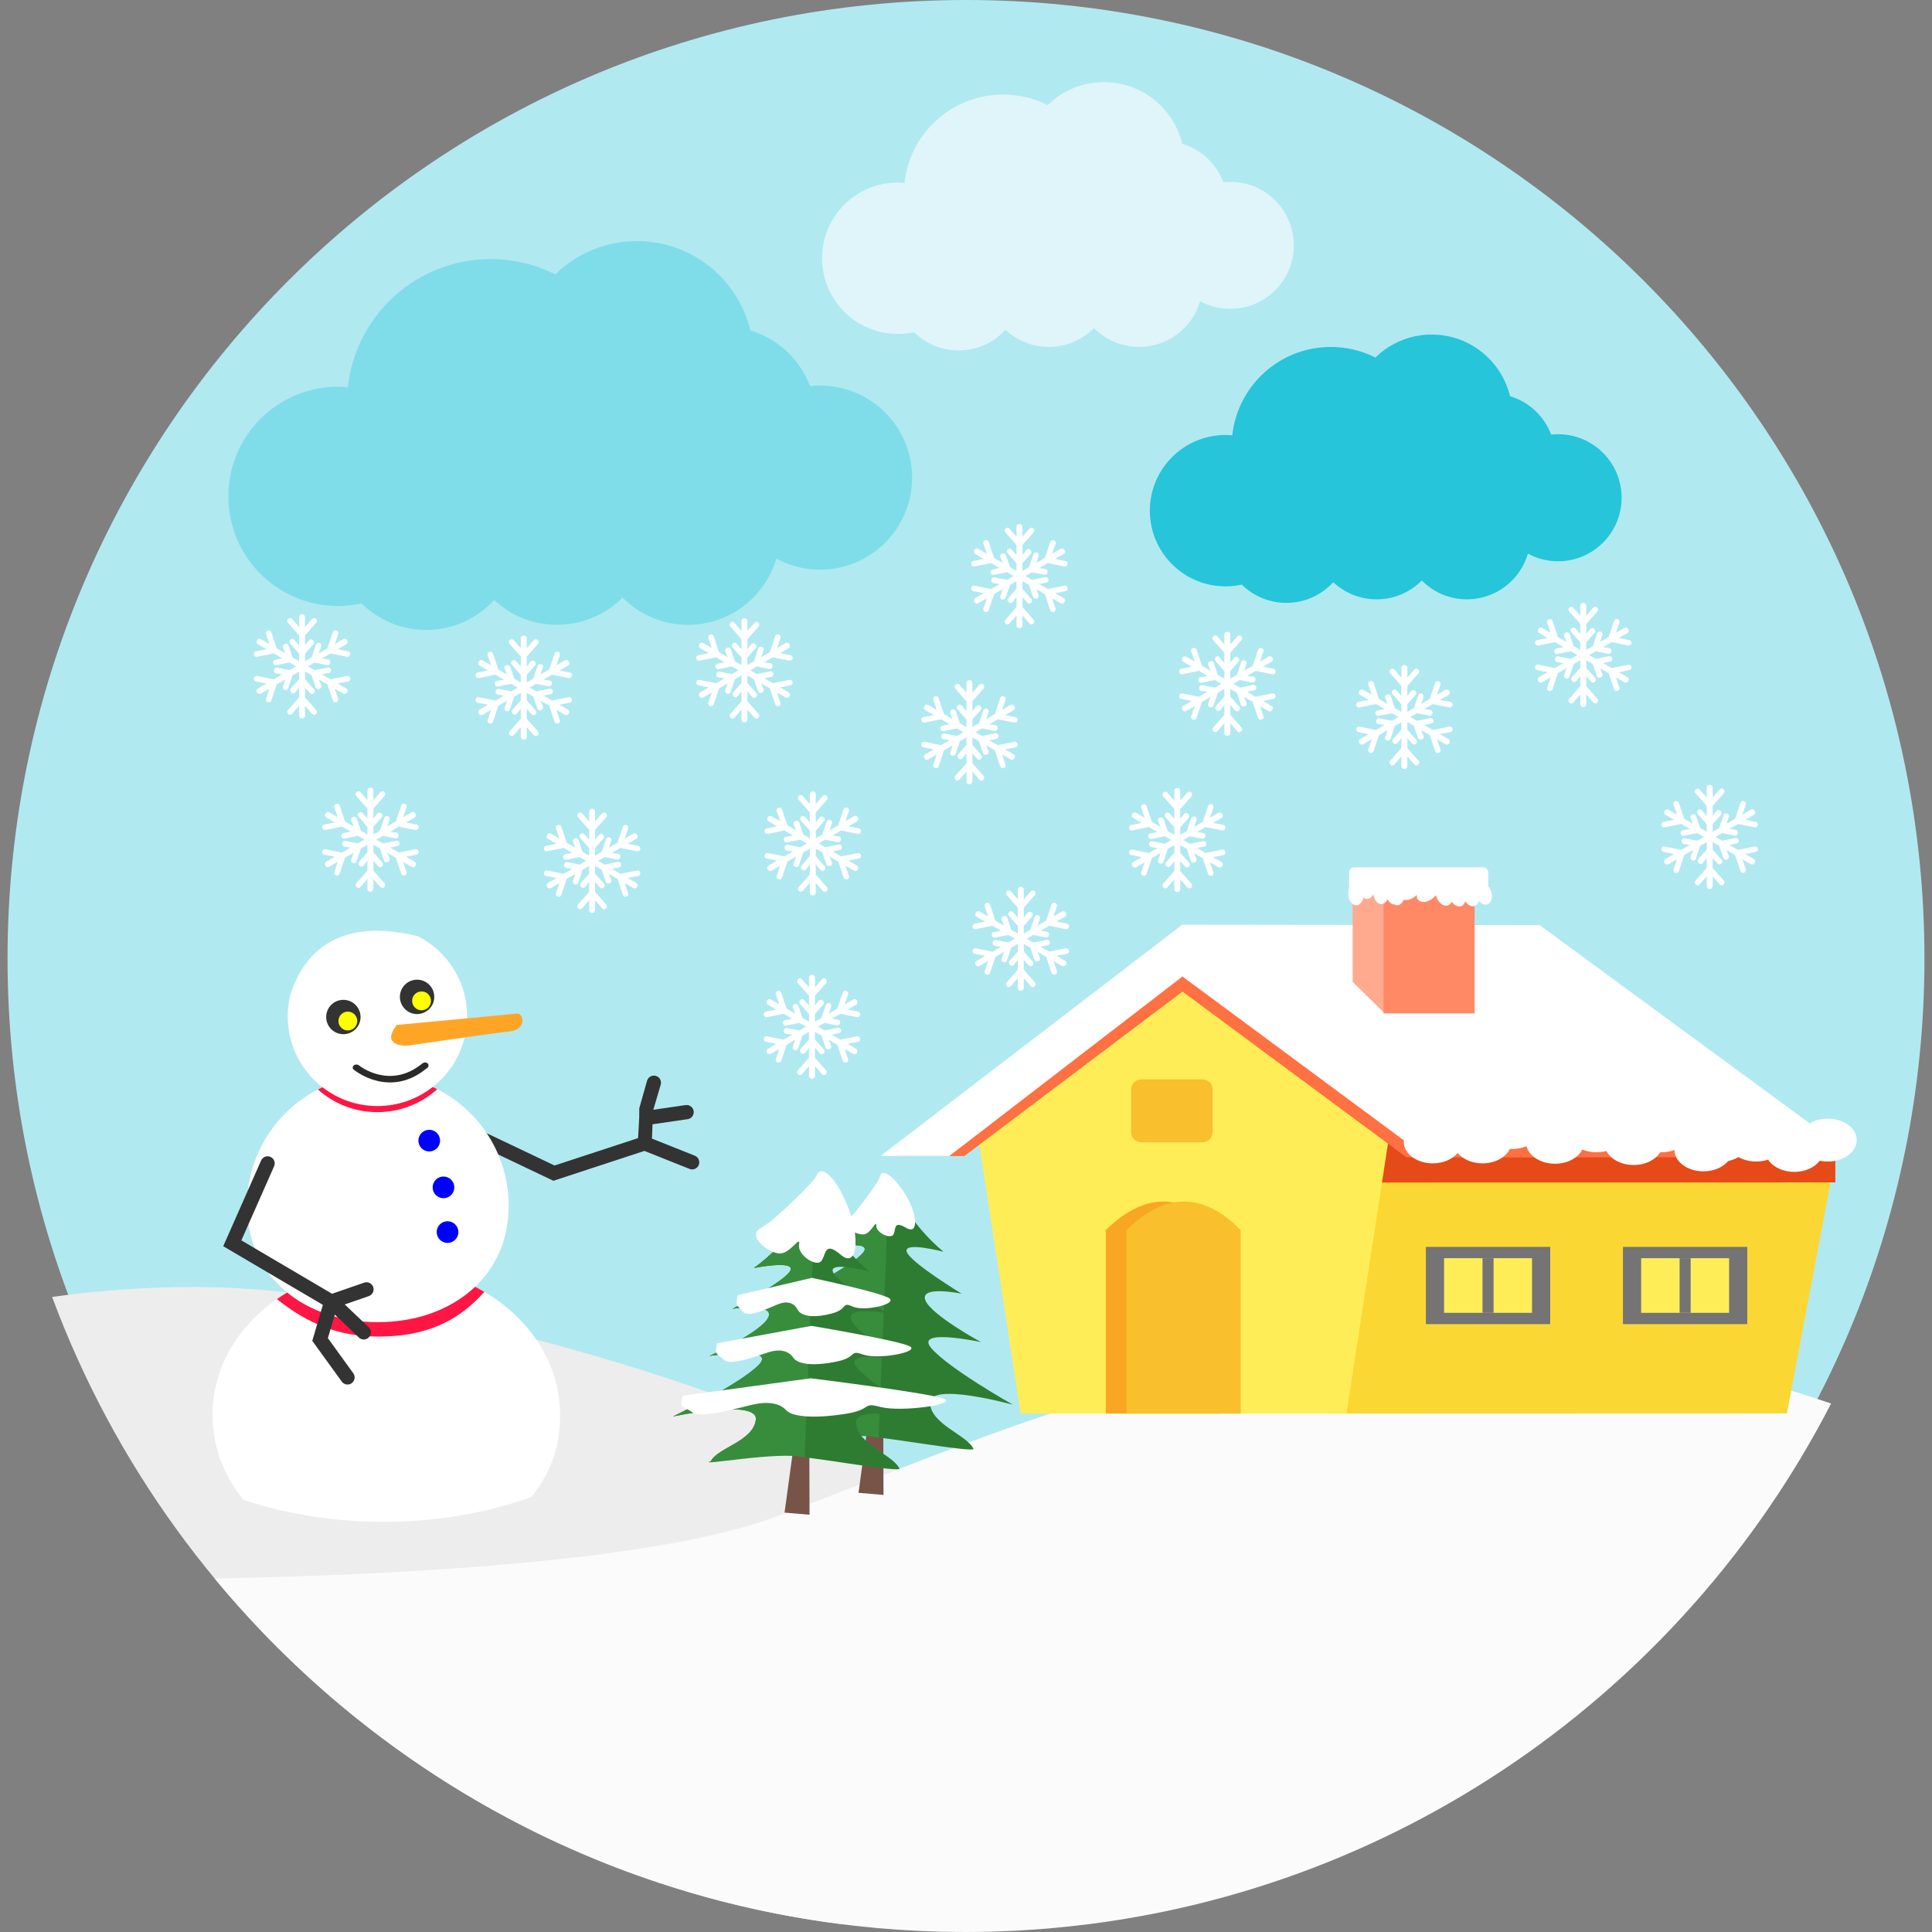 <?xml version="1.0" encoding="iso-8859-1"?>
<!-- Generator: Adobe Illustrator 19.0.0, SVG Export Plug-In . SVG Version: 6.00 Build 0)  -->
<svg version="1.1" id="Layer_1" xmlns="http://www.w3.org/2000/svg" xmlns:xlink="http://www.w3.org/1999/xlink" x="0px" y="0px"
	 viewBox="0 0 516.026 516.026" style="enable-background:new 0 0 516.026 516.026;" xml:space="preserve">
<rect x="0" y="0" width="516.026" height="516.026" fill="#808080" stroke="none"/>
<path style="fill:#B1E9F1;" d="M258.013,0c141.388,0,256,114.612,256,256s-114.612,256-256,256s-256-114.612-256-256
	S116.625,0,258.013,0z"/>
<g>
	<g>
		<g>
			<path style="fill:#EDEDED;" d="M52.12,343.746c77.333,0,225.108,50.53,252.811,95.857c8.921,14.593-71.902,59.724-80.399,74.29
				c-97.176-12.405-177.58-78.425-210.61-167.485C26.25,344.669,39.024,343.746,52.12,343.746z"/>
			<path style="fill:#FBFBFB;" d="M57.338,421.611c55.157-1.074,118.975-4.995,149.994-16.545
				c60.898-22.677,144.904-64.4,246.543-40.254c13.392,3.184,25.038,6.578,35.196,10.067
				c-39.631,76.96-116.536,131.576-206.862,139.996c-1.051,0.1-2.097,0.191-3.162,0.287l-2.288,0.173
				c-1.615,0.118-3.248,0.223-4.872,0.318l-1.556,0.068c-1.824,0.091-3.648,0.159-5.491,0.214l-0.933,0.023
				c-1.933,0.032-3.885,0.064-5.841,0.064l-0.3,0.005c-0.669,0-1.356-0.009-2.029-0.027c-1.387-0.009-2.766-0.018-4.144-0.041
				c-1.196-0.036-2.379-0.091-3.571-0.123c-0.869-0.05-1.738-0.059-2.593-0.1c-1.337-0.073-2.666-0.141-3.999-0.232l-2.065-0.132
				c-1.56-0.109-3.121-0.241-4.672-0.368l-0.987-0.091C162.848,508.411,100.226,473.47,57.338,421.611z"/>
			<polygon style="fill:#FBD734;" points="354.743,303.56 490.208,309.091 477.271,377.513 354.743,377.554 			"/>
			<polygon style="fill:#E54A18;" points="354.743,303.56 490.208,309.091 490.208,315.81 354.743,315.851 			"/>
			<polygon style="fill:#FFED58;" points="372.566,293.425 359.624,377.554 272.624,377.554 259.687,293.466 315.785,251.001 			"/>
			<path style="fill:#F7A724;" d="M295.347,328.538c10.044-9.84,20.198-10.445,30.487,0v49.016h-30.487
				C295.347,361.214,295.347,344.879,295.347,328.538z"/>
			<polygon style="fill:#FF7042;" points="257.567,308.773 315.831,264.848 375.687,309.137 393.796,309.137 393.796,308.846 
				315.785,251.001 411.219,251.119 490.213,309.096 394.233,309.137 315.785,251.001 239.539,308.527 239.539,308.773 			"/>
			<g>
				<path style="fill:#F9BF2C;" d="M300.883,328.538c10.044-9.84,20.198-10.445,30.487,0v49.016h-30.487
					C300.883,361.214,300.883,344.879,300.883,328.538z"/>
				<path style="fill:#F9BF2C;" d="M304.836,288.298h16.331c1.502,0,2.72,1.218,2.72,2.72v11.363c0,1.502-1.218,2.72-2.72,2.72
					h-16.331c-1.502,0-2.72-1.218-2.72-2.72v-11.363C302.116,289.516,303.333,288.298,304.836,288.298z"/>
			</g>
			<g>
				<path style="fill:#FFFFFF;" d="M73.96,346.98c-10.49,7.306-17.204,18.451-17.204,30.951c0,8.397,3.034,16.194,8.211,22.618
					c0,0,35.787,13.824,76.974-0.705c5.636-7.265,7.651-13.82,7.651-21.913c0-13.661-8.02-25.711-20.225-32.885
					c-7.46-4.381-16.477-6.951-26.193-6.951C92.101,338.096,81.939,341.43,73.96,346.98z"/>
				<path style="fill:#333333;" d="M185.575,308.682l-11.445-4.572l0.155-3.826l9.385-1.36c1.037-0.15,1.756-1.115,1.606-2.152
					c-0.15-1.037-1.115-1.76-2.152-1.61l-8.625,1.251l1.974-6.687c0.296-1.01-0.277-2.065-1.283-2.361s-2.065,0.277-2.361,1.283
					l-2.083,7.374l-0.014,2.493v0.005l-0.305,5.463l-22.313,7.315l-21.226-10.103c-0.951-0.45-2.097-0.05-2.543,0.901
					c-0.45,0.946-0.055,2.079,0.892,2.529l22.572,10.754l24.31-7.979l12.05,4.808c0.232,0.096,0.469,0.136,0.701,0.136
					c0.76,0,1.469-0.45,1.77-1.196C187.026,310.174,186.553,309.069,185.575,308.682z"/>
				<path style="fill:#FFFFFF;" d="M84.9,291c-11.236,5.809-18.915,17.527-18.915,31.047c0,19.297,15.644,31.092,34.941,31.092
					c19.292,0,34.936-11.796,34.936-31.092c0-13.579-7.752-25.338-19.065-31.124c-4.767-2.434-10.158-3.817-15.871-3.817
					C95.149,287.106,89.704,288.516,84.9,291z"/>
				<g>
					<path style="fill:#0000FF;" d="M117.544,304.656c0,1.597-1.296,2.893-2.893,2.893c-1.601,0-2.898-1.296-2.898-2.893
						c0-1.601,1.296-2.898,2.898-2.898C116.248,301.758,117.544,303.055,117.544,304.656z"/>
					<path style="fill:#0000FF;" d="M121.343,317.139c0,1.597-1.296,2.893-2.893,2.893c-1.601,0-2.893-1.296-2.893-2.893
						c0-1.601,1.292-2.893,2.893-2.893C120.046,314.245,121.343,315.537,121.343,317.139z"/>
					<path style="fill:#0000FF;" d="M122.43,329.08c0,1.597-1.296,2.893-2.898,2.893c-1.597,0-2.893-1.296-2.893-2.893
						c0-1.601,1.296-2.898,2.893-2.898C121.133,326.182,122.43,327.479,122.43,329.08z"/>
				</g>
				<path style="fill:#FFFFFF;" d="M117.471,254.24c-1.724-1.665-3.694-3.075-5.85-4.171c-20.107-4.963-30.16,3.289-34.099,15.712
					c-0.441,1.82-0.682,3.717-0.682,5.668c0,0.523,0.023,1.033,0.055,1.542c0.796,12.514,11.191,22.427,23.91,22.427
					c13.233,0,23.964-10.731,23.964-23.969C124.768,264.698,121.966,258.597,117.471,254.24z"/>
			</g>
			<g>
				<path style="fill:#FF1644;" d="M114.282,351.079c-4.117,1.351-8.629,2.061-13.356,2.061c-9.412,0-17.955-2.802-24.237-7.92
					c-0.933,0.56-1.847,1.146-2.729,1.76c7.888,6.287,16.108,10.008,26.967,10.008c7.515,0,13.929-1.356,19.583-4.604
					c3.171-1.824,6.105-4.235,8.857-7.338c-0.805-0.473-1.629-0.928-2.47-1.356C123.435,346.98,119.136,349.478,114.282,351.079z"/>
				<path style="fill:#FF1644;" d="M84.9,291c4.231,3.757,9.794,6.046,15.899,6.046c6.146,0,11.755-2.32,15.994-6.123
					c-0.405-0.205-0.814-0.405-1.224-0.596c-4.071,3.189-9.198,5.09-14.771,5.09c-5.527,0-10.617-1.874-14.671-5.022
					C85.71,290.591,85.305,290.791,84.9,291z"/>
			</g>
			<path style="fill:#333333;" d="M97.265,342.586l-8.575,2.97l-24.223-14.261l8.748-19.797c0.423-0.96-0.014-2.079-0.973-2.502
				c-0.96-0.428-2.083,0.009-2.502,0.969l-10.117,22.891l26.616,15.667l-2.829,9.608l7.874,10.881
				c0.368,0.514,0.951,0.792,1.538,0.792c0.387,0,0.778-0.123,1.115-0.364c0.851-0.614,1.042-1.801,0.423-2.652l-6.778-9.375
				l1.851-6.287l6.423,6.118c0.364,0.35,0.837,0.528,1.31,0.528c0.5,0,1.001-0.2,1.374-0.591c0.723-0.76,0.696-1.961-0.064-2.684
				l-6.396-6.091l6.428-2.224c0.992-0.346,1.519-1.428,1.178-2.42C99.339,342.768,98.256,342.24,97.265,342.586z"/>
			<path style="fill:#FFFFFF;" d="M253.541,308.773l62.29-47.951l59.137,43.761c-0.014,0.136-0.023,0.277-0.023,0.419
				c0,3.162,3.466,5.723,7.738,5.723c2.82,0,5.286-1.115,6.642-2.784c1.351,1.669,3.817,2.784,6.632,2.784
				c3.389,0,6.264-1.61,7.315-3.853l0.61,0.018c1.397,0,2.707-0.273,3.839-0.751c0.66,2.666,3.817,4.685,7.606,4.685
				c3.357,0,6.214-1.579,7.283-3.789c1.124,0.469,2.411,0.732,3.789,0.732c0.942,0,1.842-0.127,2.679-0.35
				c1.083,2.184,3.926,3.748,7.26,3.748c3.152,0,5.873-1.401,7.074-3.407l0.346,0.009c1.251,0,2.434-0.218,3.48-0.61
				c0.023,3.148,3.475,5.695,7.738,5.695c2.789,0,5.231-1.096,6.596-2.734c1.014-0.223,1.947-0.596,2.738-1.083
				c1.315,0.755,2.961,1.201,4.749,1.201c1.142,0,2.224-0.182,3.193-0.505c1.242,1.938,3.908,3.275,6.996,3.275
				c2.934,0,5.482-1.21,6.796-2.984c0.678,0.141,1.397,0.218,2.138,0.218c4.272,0,7.733-2.561,7.733-5.723s-3.462-5.723-7.733-5.723
				c-1.824,0-3.498,0.464-4.817,1.246l-72.147-52.95l-95.434-0.114l73.835,54.747l0.018-0.023l-73.853-54.725l-80.272,61.548v0.246
				H253.541z"/>
			<polygon style="fill:#FFA98F;" points="361.289,234.069 369.85,233.441 369.85,270.675 361.289,262.25 			"/>
			<path style="fill:#FF8964;" d="M374.818,233.441h13.752c2.907,0,5.286,2.379,5.286,5.29v31.943h-24.324v-31.943
				C369.532,235.821,371.911,233.441,374.818,233.441z"/>
			<path style="fill:#FFFFFF;" d="M372.352,241.566c0.241,0.146,0.509,0.232,0.792,0.232c0.746,0,1.406-0.587,1.779-1.469
				c0.805,0.2,1.874-0.041,2.82-0.714c0.255-0.187,0.487-0.387,0.687-0.605c-0.064,0.446,0.018,0.873,0.259,1.215
				c0.673,0.946,2.361,0.901,3.771-0.109c0.419-0.296,0.769-0.651,1.028-1.019c0.05,0.2,0.118,0.4,0.196,0.596
				c0.651,1.601,2.047,2.552,3.13,2.115c0.414-0.168,0.719-0.519,0.905-0.978c0.723,1.01,1.765,1.519,2.616,1.174
				c0.5-0.196,0.842-0.669,1.001-1.269c0.728,1.037,1.788,1.565,2.643,1.219c0.519-0.205,0.864-0.701,1.019-1.324
				c0.705,0.81,1.619,1.187,2.379,0.883c1.074-0.432,1.428-2.088,0.782-3.689c-0.173-0.423-0.396-0.805-0.66-1.124l0.009-0.155
				v-3.53c0-0.746-0.61-1.36-1.356-1.36h-34.468c-0.741,0-1.351,0.614-1.351,1.36v3.53c0,0.177,0.032,0.346,0.096,0.5
				c-0.191,0.473-0.305,1.028-0.305,1.619c0,1.729,0.942,3.13,2.106,3.13c0.901,0,1.674-0.846,1.97-2.038
				c0.287,0.218,0.61,0.337,0.955,0.337c0.691,0,1.31-0.496,1.692-1.269c0.155,1.506,1.028,2.657,2.083,2.657
				c0.705,0,1.333-0.519,1.715-1.319C371.015,240.984,371.638,241.539,372.352,241.566z"/>
			<rect x="380.845" y="333.037" style="fill:#747474;" width="33.208" height="20.63"/>
			<rect x="385.704" y="336.058" style="fill:#FFED58;" width="23.491" height="14.589"/>
			<g>
				<rect x="395.975" y="336.058" style="fill:#747474;" width="2.952" height="14.589"/>
				<rect x="433.482" y="333.037" style="fill:#747474;" width="33.208" height="20.63"/>
			</g>
			<rect x="438.345" y="336.058" style="fill:#FFED58;" width="23.491" height="14.589"/>
			<rect x="448.612" y="336.058" style="fill:#747474;" width="2.952" height="14.589"/>
			<g>
				<path style="fill:#785448;" d="M232.593,374.997c-0.15,0.573-3.289,23.728-3.289,23.728l6.673,0.564l-0.068-23.377
					L232.593,374.997z"/>
				<path style="fill:#2E7C32;" d="M221.107,333.401c0,0,11.036-2.197,9.767,0.641c-1.265,2.843-15.462,10.24-15.462,10.24
					s11.272-1.615,9.576,2.247c-1.692,3.867-15.721,10.349-15.721,10.349s18.141-2.789,13.183,2.356
					c-4.963,5.145-22.945,13.811-22.945,13.811s22.859-4.836,22.126,0.901c-0.732,5.732-10.058,7.378-12,11.004
					c0,0,22.559-4.008,25.02-0.937c2.57,0.005,25.32,3.976,25.361,2.984c-1.66-3.735-11.313-6.478-11.609-12.241
					c-0.296-5.768,22.145,0.437,22.145,0.437s-17.282-9.73-21.844-15.162c-4.558-5.436,13.333-1.556,13.333-1.556
					s-13.511-7.319-14.907-11.272c-1.397-3.958,9.726-1.665,9.726-1.665s-13.602-8.243-14.652-11.15
					c-1.051-2.911,9.794-0.05,9.794-0.05c-9.13-7.679-12.482-15.712-14.707-19.938C234.754,318.481,230.796,326.296,221.107,333.401
					z"/>
				<path style="fill:#388D3C;" d="M221.107,333.401c0,0,11.036-2.197,9.767,0.641c-1.265,2.843-15.462,10.24-15.462,10.24
					s11.272-1.615,9.576,2.252c-1.692,3.862-15.721,10.344-15.721,10.344s18.141-2.789,13.183,2.356
					c-4.968,5.145-22.945,13.811-22.945,13.811s22.859-4.836,22.126,0.901c-0.728,5.732-10.058,7.374-12,11.004
					c-4.608,1.588,18.637-2.802,25.02-0.937l2.843-69.218l-0.205-0.396C234.754,318.481,230.796,326.296,221.107,333.401z"/>
			</g>
			<g>
				<path style="fill:#785448;" d="M212.841,380.283c-0.155,0.573-3.293,23.728-3.293,23.728l6.673,0.564l-0.068-23.377
					L212.841,380.283z"/>
				<path style="fill:#2E7C32;" d="M201.35,338.687c0,0,11.036-2.197,9.771,0.641c-1.269,2.839-15.467,10.24-15.467,10.24
					s11.272-1.615,9.58,2.247c-1.692,3.862-15.726,10.349-15.726,10.349s18.146-2.793,13.183,2.356
					c-4.963,5.145-22.945,13.811-22.945,13.811s22.863-4.836,22.131,0.901c-0.732,5.732-10.058,7.378-12,11.004
					c0,0,22.559-4.008,25.015-0.942c2.57,0.005,25.324,3.98,25.361,2.989c-1.66-3.735-11.309-6.478-11.609-12.241
					c-0.296-5.764,22.145,0.441,22.145,0.441s-17.282-9.735-21.84-15.171c-4.563-5.432,13.329-1.551,13.329-1.551
					s-13.511-7.319-14.907-11.277c-1.397-3.953,9.726-1.66,9.726-1.66s-13.602-8.238-14.648-11.15
					c-1.051-2.911,9.789-0.055,9.789-0.055c-9.13-7.674-12.482-15.708-14.707-19.934
					C214.998,323.767,211.044,331.582,201.35,338.687z"/>
				<path style="fill:#388D3C;" d="M201.35,338.687c0,0,11.036-2.197,9.771,0.641c-1.269,2.839-15.462,10.24-15.462,10.24
					s11.268-1.615,9.576,2.247c-1.692,3.862-15.726,10.349-15.726,10.349s18.146-2.793,13.183,2.356
					c-4.963,5.145-22.945,13.811-22.945,13.811s22.863-4.836,22.131,0.901c-0.732,5.736-10.062,7.378-12,11.004
					c-4.613,1.583,18.633-2.807,25.015-0.942l2.843-69.213l-0.205-0.396C214.998,323.767,211.044,331.582,201.35,338.687z"/>
			</g>
			<g>
				<path style="fill:#FFFFFF;" d="M206,326.123c0,0,10.945-9.562,12.2-12.332c1.256-2.766,5.281,0.76,8.429,8.934
					c3.143,8.175,2.265,16.103-2.015,12.455c-4.276-3.653-3.898-0.505-5.159,1.506c-1.256,2.015-6.541-1.506-6.037-4.276
					c0.505-2.77-2.306,2.456-5.159,2.388c-2.848-0.059-8.552-4.399-5.409-6.541C206,326.123,206,326.123,206,326.123z"/>
				<path style="fill:#FFFFFF;" d="M228.231,324.012c0,0,6.328-7.847,6.855-9.894c0.523-2.038,3.698-0.114,6.833,5.09
					c3.13,5.209,3.485,10.731,0.123,8.752c-3.362-1.979-2.729,0.123-3.344,1.647c-0.619,1.528-4.654-0.241-4.64-2.193
					c0.014-1.952-1.283,1.956-3.239,2.256c-1.956,0.296-6.369-1.983-4.481-3.821C228.231,324.012,228.231,324.012,228.231,324.012z"
					/>
				<path style="fill:#FFFFFF;" d="M196.997,345.961l19.866-4.654c0,0,18.938,4.021,20.762,5.536
					c1.824,1.506-6.792,3.521-9.876,2.133c-3.08-1.383-1.128,0.628-5.468,1.824s-8.175,1.005-9.248-1.005
					c-1.069-2.011-3.021-2.325-5.222-1.447c-2.197,0.883-7.947,3.73-9.307,2.079c-1.356-1.656-1.883-1.447-1.697-2.957
					C196.997,345.961,196.997,345.961,196.997,345.961z"/>
				<path style="fill:#FFFFFF;" d="M191.497,358.789l25.242-4.658c0,0,24.055,4.03,26.375,5.536
					c2.32,1.515-8.629,3.521-12.546,2.143c-3.912-1.383-1.433,0.628-6.946,1.824c-5.518,1.192-10.39,1.001-11.75-1.01
					c-1.356-2.011-3.835-2.325-6.632-1.442c-2.793,0.878-10.099,3.726-11.823,2.07c-1.729-1.651-2.402-1.442-2.161-2.952
					C191.497,358.789,191.497,358.789,191.497,358.789z"/>
				<path style="fill:#FFFFFF;" d="M182.358,372.791l34.177-4.658c0,0,32.571,4.026,35.71,5.536
					c3.139,1.51-11.682,3.521-16.986,2.138c-5.295-1.383-1.942,0.628-9.407,1.824s-14.066,1.005-15.908-1.005
					c-1.838-2.011-5.195-2.325-8.98-1.447s-13.674,3.726-16.013,2.074c-2.338-1.651-3.243-1.442-2.92-2.952
					C182.358,372.791,182.358,372.791,182.358,372.791z"/>
			</g>
			<circle style="fill:#333333;" cx="91.71" cy="271.639" r="4.59"/>
			<circle style="fill:#FFFF00;" cx="92.907" cy="272.708" r="2.516"/>
			<circle style="fill:#333333;" cx="111.398" cy="266.258" r="4.59"/>
			<circle style="fill:#FFFF00;" cx="112.59" cy="267.327" r="2.516"/>
			<path style="fill:#FFA526;" d="M105.981,273.746c0,0,29.937-2.77,31.952-3.021c2.011-0.25,2.893,4.281-1.888,4.781
				c-4.781,0.505-27.171,3.776-27.171,3.776S101.327,279.782,105.981,273.746z"/>
			<path style="fill:#2B2A29;" d="M95.955,284.618c0.023,0.018,8.125,6.51,16.763-0.505c1.237-1.037,2.579,0.564,1.096,1.347
				c-9.73,7.902-18.933,0.523-18.96,0.5C93.325,285.173,94.835,283.713,95.955,284.618z"/>
			<path style="fill:#7FDDE9;" d="M131.055,69.195c6.214,0,12.073,1.474,17.263,4.09c5.618-5.5,13.31-8.893,21.799-8.893
				c14.693,0,27.012,10.172,30.305,23.86c7.347,2.202,13.238,7.752,15.931,14.871c0.878-0.1,1.774-0.146,2.684-0.146
				c13.57,0,24.587,11.009,24.587,24.592s-11.018,24.587-24.587,24.587c-4.235,0-8.216-1.064-11.686-2.948
				c-2.989,10.222-12.428,17.682-23.614,17.682c-6.828,0-13.006-2.784-17.464-7.288c-4.458,4.504-10.645,7.288-17.477,7.288
				c-6.487,0-12.401-2.52-16.799-6.632c-4.49,4.917-10.954,8.002-18.146,8.002c-6.728,0-12.824-2.693-17.254-7.074
				c-2.029,0.45-4.149,0.682-6.305,0.682c-16.185,0-29.3-13.115-29.3-29.291c0-16.181,13.115-29.296,29.3-29.296
				c0.873,0,1.751,0.041,2.616,0.123C94.981,84.166,111.271,69.195,131.055,69.195z"/>
			<path style="fill:#26C5D9;" d="M355.457,92.668c4.285,0,8.334,1.019,11.914,2.825c3.871-3.794,9.18-6.137,15.039-6.137
				c10.135,0,18.637,7.019,20.907,16.458c5.072,1.524,9.134,5.35,10.99,10.263c0.61-0.068,1.228-0.1,1.851-0.1
				c9.366,0,16.963,7.597,16.963,16.968s-7.597,16.963-16.963,16.963c-2.92,0-5.668-0.732-8.061-2.029
				c-2.061,7.051-8.57,12.196-16.29,12.196c-4.713,0-8.975-1.92-12.055-5.027c-3.075,3.107-7.338,5.027-12.055,5.027
				c-4.476,0-8.557-1.738-11.591-4.572c-3.098,3.389-7.556,5.518-12.519,5.518c-4.645,0-8.848-1.861-11.905-4.881
				c-1.401,0.314-2.861,0.473-4.353,0.473c-11.163,0-20.211-9.053-20.211-20.211c0-11.168,9.048-20.216,20.211-20.216
				c0.605,0,1.21,0.032,1.806,0.086C330.57,102.999,341.806,92.668,355.457,92.668z"/>
			<path style="fill:#DFF5F9;" d="M267.912,25.252c4.285,0,8.329,1.019,11.909,2.82c3.876-3.794,9.184-6.137,15.039-6.137
				c10.14,0,18.637,7.019,20.912,16.458c5.068,1.524,9.134,5.354,10.986,10.263c0.61-0.068,1.228-0.096,1.856-0.096
				c9.362,0,16.963,7.592,16.963,16.963s-7.601,16.968-16.963,16.968c-2.92,0-5.668-0.737-8.065-2.038
				c-2.061,7.056-8.57,12.2-16.29,12.2c-4.713,0-8.975-1.92-12.05-5.027c-3.075,3.107-7.342,5.027-12.055,5.027
				c-4.481,0-8.557-1.738-11.591-4.572c-3.098,3.389-7.56,5.518-12.519,5.518c-4.645,0-8.852-1.861-11.909-4.881
				c-1.401,0.309-2.861,0.469-4.353,0.469c-11.163,0-20.211-9.048-20.211-20.211s9.048-20.211,20.211-20.211
				c0.61,0,1.215,0.027,1.806,0.086C243.019,35.578,254.26,25.252,267.912,25.252z"/>
			<path style="fill:#FFFFFF;" d="M456.554,209.655h0.182c0.387,0,0.701,0.314,0.701,0.705v2.643l1.888-2.138
				c0.136-0.155,0.318-0.237,0.528-0.237c0.209,0,0.387,0.082,0.528,0.237l0.05,0.059c0.232,0.264,0.232,0.664,0,0.928l-2.993,3.394
				v2.652l1.046-1.306c0.132-0.164,0.305-0.255,0.519-0.264c0.209-0.009,0.391,0.064,0.537,0.214l0.1,0.1
				c0.255,0.268,0.277,0.682,0.032,0.964l-2.234,2.529v2.029l1.756-1.014l1.155-3.439c0.114-0.337,0.455-0.532,0.805-0.464
				l0.073,0.014c0.205,0.041,0.368,0.155,0.473,0.341c0.1,0.177,0.123,0.378,0.059,0.578l-0.623,1.851l2.293-1.328l1.442-4.285
				c0.114-0.337,0.459-0.537,0.805-0.464l0.077,0.018c0.205,0.041,0.364,0.15,0.469,0.337c0.105,0.177,0.123,0.373,0.059,0.573
				l-0.91,2.702l2.288-1.319c0.337-0.196,0.769-0.082,0.96,0.255l0.091,0.155c0.196,0.337,0.077,0.764-0.259,0.96l-2.288,1.324
				l2.793,0.56c0.205,0.045,0.364,0.159,0.473,0.341c0.105,0.182,0.123,0.378,0.055,0.578l-0.023,0.073
				c-0.114,0.332-0.459,0.532-0.81,0.459l-4.426-0.892l-2.297,1.324l1.656,0.255c0.205,0.032,0.373,0.141,0.482,0.314
				c0.118,0.177,0.141,0.373,0.086,0.573l-0.041,0.136c-0.1,0.359-0.455,0.582-0.819,0.509l-3.307-0.669l-1.756,1.014l1.756,1.014
				l3.557-0.719c0.346-0.068,0.687,0.127,0.801,0.469l0.027,0.068c0.064,0.196,0.045,0.396-0.059,0.578s-0.264,0.296-0.469,0.341
				l-1.915,0.382l2.297,1.328l4.426-0.892c0.355-0.073,0.696,0.123,0.81,0.464l0.023,0.073c0.068,0.196,0.05,0.391-0.055,0.573
				c-0.109,0.177-0.268,0.296-0.473,0.337l-2.793,0.564l2.288,1.324c0.341,0.196,0.455,0.623,0.259,0.96l-0.091,0.155
				c-0.191,0.337-0.623,0.45-0.96,0.259l-2.288-1.324l0.91,2.702c0.064,0.2,0.045,0.396-0.059,0.573
				c-0.105,0.182-0.264,0.3-0.469,0.341l-0.077,0.014c-0.346,0.073-0.691-0.127-0.805-0.464l-1.442-4.285l-2.293-1.328l0.61,1.56
				c0.073,0.196,0.059,0.396-0.032,0.578c-0.096,0.187-0.255,0.309-0.455,0.359l-0.136,0.036c-0.364,0.086-0.732-0.1-0.855-0.455
				l-1.074-3.198l-1.756-1.019v2.033l2.397,2.72c0.237,0.264,0.237,0.66,0.005,0.928l-0.05,0.055
				c-0.136,0.159-0.318,0.241-0.528,0.241s-0.391-0.082-0.528-0.241l-1.296-1.465v2.652l2.993,3.389
				c0.232,0.268,0.232,0.664,0,0.933l-0.05,0.059c-0.141,0.155-0.318,0.237-0.528,0.237c-0.209,0-0.391-0.082-0.528-0.237
				l-1.888-2.138v2.643c0,0.387-0.314,0.705-0.701,0.705h-0.182c-0.382,0-0.701-0.318-0.701-0.705v-2.643l-1.888,2.138
				c-0.136,0.155-0.318,0.237-0.528,0.237c-0.205,0-0.387-0.082-0.523-0.237l-0.05-0.059c-0.237-0.268-0.237-0.664,0-0.933
				l2.989-3.389v-2.652l-1.046,1.306c-0.132,0.164-0.305,0.255-0.519,0.264c-0.209,0.014-0.391-0.064-0.537-0.214l-0.1-0.1
				c-0.259-0.268-0.277-0.687-0.032-0.964l2.234-2.529v-2.033l-1.76,1.019l-1.151,3.434c-0.114,0.337-0.455,0.537-0.805,0.469
				l-0.073-0.014c-0.205-0.045-0.368-0.155-0.473-0.337s-0.123-0.382-0.059-0.578l0.623-1.856l-2.297,1.328l-1.437,4.285
				c-0.114,0.337-0.459,0.537-0.81,0.464l-0.073-0.014c-0.205-0.041-0.364-0.159-0.469-0.341c-0.105-0.177-0.127-0.373-0.059-0.573
				l0.91-2.702l-2.293,1.324c-0.332,0.191-0.764,0.077-0.96-0.259l-0.086-0.155c-0.196-0.337-0.077-0.764,0.259-0.96l2.288-1.324
				l-2.798-0.564c-0.2-0.041-0.364-0.159-0.469-0.337c-0.105-0.182-0.123-0.378-0.055-0.573l0.023-0.073
				c0.114-0.341,0.455-0.537,0.805-0.464l4.435,0.892l2.293-1.328l-1.651-0.25c-0.209-0.032-0.373-0.141-0.491-0.318
				c-0.109-0.177-0.136-0.368-0.082-0.573l0.036-0.132c0.105-0.359,0.459-0.587,0.823-0.514l3.307,0.669l1.756-1.014l-1.756-1.014
				l-3.557,0.719c-0.346,0.073-0.687-0.127-0.805-0.459l-0.023-0.073c-0.068-0.2-0.05-0.396,0.059-0.578
				c0.105-0.182,0.259-0.296,0.469-0.337l1.915-0.391l-2.293-1.324l-4.435,0.892c-0.35,0.073-0.691-0.127-0.805-0.459l-0.023-0.073
				c-0.068-0.2-0.05-0.396,0.055-0.578c0.105-0.182,0.268-0.296,0.469-0.341l2.798-0.56l-2.288-1.324
				c-0.337-0.196-0.455-0.623-0.259-0.96l0.086-0.155c0.196-0.337,0.628-0.45,0.96-0.255l2.293,1.319l-0.91-2.702
				c-0.068-0.2-0.046-0.396,0.059-0.573c0.105-0.187,0.264-0.296,0.469-0.337l0.073-0.018c0.35-0.073,0.696,0.127,0.81,0.464
				l1.437,4.285l2.297,1.328l-0.61-1.56c-0.073-0.196-0.064-0.396,0.032-0.578c0.1-0.187,0.255-0.309,0.455-0.359l0.136-0.036
				c0.364-0.091,0.732,0.105,0.851,0.455l1.074,3.198l1.76,1.014v-2.029l-2.402-2.72c-0.232-0.268-0.232-0.66,0-0.928l0.05-0.055
				c0.136-0.159,0.318-0.241,0.528-0.241s0.391,0.082,0.528,0.241l1.296,1.465v-2.652l-2.989-3.394
				c-0.237-0.264-0.237-0.664,0-0.928l0.05-0.059c0.136-0.155,0.318-0.237,0.523-0.237c0.209,0,0.391,0.082,0.528,0.237l1.888,2.138
				v-2.643C455.854,209.969,456.172,209.655,456.554,209.655z M80.593,164.105h0.177c0.387,0,0.701,0.318,0.701,0.705v2.648
				l1.888-2.143c0.141-0.155,0.318-0.237,0.528-0.237c0.209,0,0.391,0.082,0.528,0.237l0.05,0.059c0.237,0.268,0.237,0.664,0,0.933
				l-2.993,3.389v2.652l1.051-1.306c0.127-0.164,0.305-0.255,0.514-0.264s0.396,0.064,0.541,0.214l0.096,0.105
				c0.259,0.264,0.277,0.678,0.032,0.96l-2.234,2.534v2.024l1.76-1.014l1.155-3.434c0.114-0.341,0.455-0.532,0.801-0.464
				l0.077,0.014c0.205,0.041,0.364,0.15,0.469,0.337c0.105,0.177,0.127,0.378,0.059,0.578l-0.623,1.851l2.297-1.328l1.442-4.285
				c0.114-0.337,0.455-0.537,0.805-0.464l0.077,0.018c0.2,0.041,0.364,0.155,0.469,0.337c0.105,0.177,0.123,0.378,0.059,0.573
				l-0.91,2.702l2.288-1.319c0.337-0.196,0.764-0.082,0.96,0.259l0.091,0.15c0.191,0.337,0.077,0.764-0.259,0.96l-2.293,1.324
				l2.798,0.564c0.205,0.041,0.364,0.155,0.469,0.337c0.105,0.182,0.123,0.378,0.059,0.578l-0.023,0.073
				c-0.114,0.337-0.459,0.532-0.81,0.459l-4.431-0.892l-2.297,1.328l1.656,0.25c0.209,0.032,0.378,0.141,0.487,0.318
				c0.114,0.177,0.141,0.373,0.082,0.573l-0.036,0.136c-0.1,0.355-0.455,0.582-0.819,0.509l-3.307-0.669l-1.756,1.01l1.756,1.019
				l3.553-0.719c0.35-0.073,0.687,0.127,0.805,0.464l0.027,0.068c0.064,0.2,0.045,0.396-0.059,0.578s-0.264,0.3-0.469,0.341
				l-1.92,0.387l2.297,1.324l4.431-0.892c0.35-0.073,0.696,0.127,0.81,0.464l0.023,0.073c0.064,0.196,0.045,0.391-0.059,0.573
				c-0.105,0.182-0.264,0.3-0.469,0.341l-2.798,0.56l2.293,1.324c0.341,0.196,0.45,0.623,0.259,0.96l-0.091,0.155
				c-0.196,0.337-0.623,0.45-0.96,0.259l-2.288-1.324l0.91,2.702c0.064,0.2,0.045,0.396-0.059,0.578
				c-0.105,0.182-0.268,0.296-0.469,0.337l-0.077,0.014c-0.35,0.073-0.691-0.127-0.805-0.464l-1.442-4.285l-2.297-1.328l0.61,1.56
				c0.077,0.196,0.064,0.396-0.032,0.582c-0.096,0.182-0.25,0.305-0.455,0.355l-0.136,0.036c-0.359,0.086-0.728-0.1-0.851-0.455
				l-1.074-3.198l-1.76-1.014v2.029l2.402,2.72c0.237,0.268,0.237,0.66,0,0.928l-0.045,0.055c-0.141,0.159-0.318,0.241-0.532,0.241
				c-0.209,0-0.387-0.082-0.528-0.241l-1.296-1.46v2.648l2.993,3.394c0.237,0.264,0.237,0.66,0,0.928l-0.05,0.059
				c-0.136,0.155-0.318,0.237-0.528,0.237c-0.209,0-0.387-0.082-0.528-0.237l-1.888-2.138v2.643c0,0.391-0.314,0.705-0.701,0.705
				h-0.177c-0.387,0-0.705-0.314-0.705-0.705v-2.643l-1.883,2.138c-0.141,0.155-0.318,0.237-0.528,0.237
				c-0.209,0-0.387-0.082-0.528-0.237l-0.05-0.059c-0.237-0.268-0.237-0.664,0-0.928l2.989-3.394v-2.648l-1.046,1.306
				c-0.127,0.159-0.305,0.255-0.514,0.264c-0.209,0.009-0.396-0.068-0.541-0.214l-0.096-0.105c-0.259-0.268-0.277-0.682-0.032-0.964
				l2.229-2.529v-2.029l-1.756,1.014l-1.155,3.439c-0.109,0.332-0.45,0.532-0.801,0.464l-0.073-0.014
				c-0.205-0.041-0.368-0.155-0.473-0.337c-0.105-0.182-0.127-0.382-0.059-0.578l0.623-1.856l-2.297,1.328l-1.442,4.285
				c-0.109,0.337-0.455,0.537-0.805,0.464l-0.073-0.014c-0.205-0.041-0.364-0.155-0.469-0.337c-0.105-0.182-0.127-0.378-0.059-0.578
				l0.91-2.702l-2.293,1.324c-0.332,0.191-0.769,0.077-0.96-0.259l-0.086-0.155c-0.196-0.337-0.082-0.764,0.255-0.96l2.288-1.324
				l-2.793-0.56c-0.205-0.041-0.364-0.159-0.469-0.341s-0.123-0.378-0.059-0.573l0.027-0.073c0.114-0.337,0.455-0.537,0.805-0.464
				l4.431,0.892l2.297-1.324l-1.656-0.255c-0.205-0.032-0.373-0.141-0.487-0.314c-0.109-0.177-0.141-0.373-0.082-0.573l0.036-0.136
				c0.105-0.359,0.455-0.582,0.819-0.509l3.307,0.669l1.756-1.019l-1.756-1.01l-3.553,0.719c-0.346,0.073-0.691-0.127-0.805-0.464
				l-0.023-0.068c-0.068-0.2-0.05-0.4,0.055-0.578c0.105-0.187,0.264-0.3,0.473-0.341l1.915-0.387l-2.297-1.328l-4.431,0.892
				c-0.35,0.073-0.691-0.123-0.805-0.459l-0.027-0.073c-0.064-0.2-0.045-0.396,0.059-0.578s0.264-0.296,0.469-0.337l2.793-0.564
				l-2.288-1.324c-0.337-0.196-0.45-0.623-0.255-0.96l0.086-0.15c0.191-0.341,0.628-0.455,0.96-0.259l2.293,1.319l-0.91-2.702
				c-0.068-0.196-0.045-0.396,0.059-0.573c0.105-0.182,0.264-0.296,0.469-0.337l0.073-0.018c0.35-0.073,0.696,0.127,0.805,0.464
				l1.442,4.285l2.297,1.328l-0.61-1.556c-0.077-0.2-0.064-0.4,0.032-0.582c0.1-0.187,0.255-0.309,0.455-0.359l0.136-0.036
				c0.364-0.091,0.732,0.105,0.851,0.455l1.074,3.198l1.756,1.014v-2.024l-2.397-2.725c-0.237-0.264-0.237-0.66,0-0.928l0.05-0.055
				c0.136-0.159,0.314-0.241,0.528-0.241c0.209,0,0.387,0.082,0.528,0.241l1.292,1.465v-2.652l-2.989-3.389
				c-0.237-0.268-0.237-0.664,0-0.933l0.05-0.059c0.141-0.155,0.318-0.237,0.528-0.237c0.209,0,0.387,0.082,0.528,0.237l1.883,2.143
				v-2.648C79.887,164.424,80.206,164.105,80.593,164.105z M98.848,210.373h0.177c0.387,0,0.701,0.314,0.701,0.701v2.648
				l1.888-2.138c0.136-0.155,0.318-0.241,0.528-0.241s0.391,0.086,0.528,0.241l0.05,0.055c0.237,0.268,0.237,0.664,0,0.933
				l-2.993,3.389v2.652l1.046-1.306c0.132-0.164,0.309-0.255,0.519-0.264c0.209-0.009,0.396,0.064,0.537,0.214l0.1,0.105
				c0.255,0.268,0.277,0.682,0.032,0.96l-2.234,2.534v2.029l1.756-1.014l1.155-3.439c0.114-0.337,0.455-0.532,0.805-0.464
				l0.077,0.014c0.205,0.041,0.364,0.155,0.469,0.337c0.105,0.182,0.123,0.378,0.059,0.578l-0.623,1.851l2.293-1.324l1.447-4.285
				c0.114-0.341,0.455-0.537,0.805-0.469l0.073,0.018c0.205,0.041,0.368,0.155,0.469,0.337c0.105,0.182,0.123,0.378,0.059,0.578
				l-0.91,2.698l2.288-1.319c0.341-0.196,0.769-0.077,0.964,0.259l0.086,0.15c0.196,0.337,0.077,0.769-0.255,0.96l-2.293,1.324
				l2.793,0.564c0.209,0.041,0.368,0.155,0.473,0.341c0.105,0.177,0.123,0.373,0.055,0.573l-0.023,0.073
				c-0.114,0.337-0.455,0.537-0.805,0.464l-4.431-0.896l-2.297,1.328l1.656,0.255c0.209,0.032,0.373,0.136,0.482,0.314
				c0.118,0.177,0.146,0.373,0.086,0.573l-0.036,0.136c-0.105,0.355-0.455,0.582-0.823,0.509l-3.303-0.669l-1.76,1.014l1.76,1.014
				l3.553-0.719c0.346-0.073,0.687,0.127,0.805,0.464l0.023,0.068c0.068,0.2,0.05,0.4-0.055,0.578
				c-0.105,0.182-0.268,0.3-0.469,0.341l-1.92,0.387l2.297,1.328l4.431-0.896c0.35-0.073,0.691,0.127,0.805,0.464l0.023,0.073
				c0.068,0.2,0.05,0.396-0.055,0.573c-0.105,0.182-0.264,0.3-0.473,0.341l-2.793,0.564l2.293,1.324
				c0.337,0.191,0.45,0.623,0.255,0.96l-0.086,0.15c-0.196,0.337-0.623,0.45-0.964,0.259l-2.288-1.324l0.91,2.702
				c0.064,0.2,0.045,0.396-0.059,0.578c-0.1,0.182-0.264,0.296-0.469,0.337l-0.073,0.018c-0.35,0.068-0.691-0.127-0.805-0.469
				l-1.447-4.285l-2.293-1.324l0.61,1.556c0.073,0.2,0.064,0.396-0.032,0.582c-0.096,0.182-0.25,0.309-0.455,0.359l-0.136,0.032
				c-0.364,0.086-0.732-0.1-0.851-0.455l-1.078-3.193l-1.756-1.019v2.029l2.397,2.72c0.237,0.268,0.241,0.66,0.005,0.928
				l-0.05,0.055c-0.136,0.159-0.318,0.241-0.528,0.241c-0.209,0-0.391-0.077-0.528-0.237l-1.296-1.465v2.652l2.993,3.389
				c0.237,0.268,0.237,0.664,0,0.933l-0.05,0.059c-0.136,0.15-0.318,0.232-0.528,0.232s-0.391-0.082-0.528-0.232l-1.888-2.143v2.648
				c0,0.387-0.314,0.701-0.701,0.701h-0.177c-0.387,0-0.705-0.314-0.705-0.701v-2.648l-1.888,2.143
				c-0.136,0.15-0.318,0.232-0.528,0.232c-0.205,0-0.387-0.082-0.523-0.232l-0.05-0.059c-0.237-0.268-0.237-0.664,0-0.933
				l2.989-3.389v-2.652l-1.046,1.306c-0.132,0.164-0.305,0.255-0.519,0.264c-0.209,0.009-0.391-0.064-0.537-0.214l-0.1-0.105
				c-0.255-0.264-0.277-0.682-0.032-0.96l2.234-2.534v-2.029l-1.756,1.019l-1.155,3.435c-0.109,0.332-0.455,0.532-0.805,0.464
				l-0.073-0.014c-0.205-0.041-0.364-0.155-0.469-0.337c-0.109-0.182-0.127-0.378-0.059-0.578l0.623-1.851l-2.297,1.324
				l-1.442,4.285c-0.114,0.341-0.455,0.537-0.81,0.469l-0.068-0.018c-0.205-0.041-0.368-0.155-0.473-0.337s-0.123-0.378-0.055-0.578
				l0.905-2.702l-2.288,1.324c-0.337,0.191-0.769,0.077-0.964-0.259l-0.086-0.15c-0.196-0.337-0.077-0.769,0.259-0.96l2.288-1.324
				l-2.793-0.564c-0.205-0.041-0.368-0.159-0.469-0.341c-0.105-0.177-0.127-0.373-0.059-0.573l0.027-0.073
				c0.109-0.337,0.455-0.537,0.801-0.464l4.435,0.896l2.293-1.328l-1.651-0.255c-0.209-0.027-0.373-0.136-0.487-0.314
				c-0.114-0.177-0.141-0.373-0.086-0.573l0.041-0.136c0.105-0.355,0.455-0.582,0.819-0.509l3.307,0.669l1.756-1.014l-1.756-1.014
				l-3.553,0.719c-0.35,0.073-0.691-0.127-0.805-0.464l-0.023-0.068c-0.073-0.2-0.055-0.396,0.055-0.578
				c0.105-0.187,0.264-0.3,0.469-0.341l1.915-0.387l-2.293-1.328l-4.435,0.896c-0.346,0.073-0.691-0.127-0.801-0.464l-0.027-0.073
				c-0.068-0.2-0.045-0.396,0.059-0.573c0.1-0.187,0.264-0.3,0.469-0.341l2.793-0.564l-2.288-1.324
				c-0.337-0.191-0.455-0.623-0.259-0.96l0.086-0.15c0.196-0.337,0.628-0.455,0.964-0.259l2.288,1.319l-0.905-2.698
				c-0.068-0.2-0.05-0.396,0.055-0.578s0.268-0.296,0.473-0.337l0.068-0.018c0.355-0.068,0.696,0.127,0.81,0.469l1.442,4.285
				l2.297,1.324l-0.61-1.556c-0.077-0.2-0.068-0.396,0.032-0.582c0.096-0.187,0.25-0.309,0.45-0.359l0.141-0.032
				c0.359-0.091,0.732,0.1,0.846,0.455l1.078,3.198l1.756,1.014v-2.029l-2.397-2.72c-0.237-0.268-0.237-0.66,0-0.928l0.05-0.059
				c0.132-0.155,0.314-0.237,0.523-0.237s0.391,0.082,0.532,0.237l1.292,1.465v-2.652l-2.989-3.389
				c-0.237-0.268-0.237-0.664,0-0.933l0.05-0.055c0.136-0.155,0.318-0.241,0.523-0.241c0.209,0,0.391,0.086,0.528,0.241l1.888,2.138
				v-2.648C98.143,210.687,98.461,210.373,98.848,210.373z M158.062,216.046h0.177c0.387,0,0.701,0.314,0.701,0.701v2.648
				l1.888-2.138c0.136-0.159,0.318-0.237,0.528-0.237c0.209,0,0.387,0.077,0.528,0.237l0.05,0.055c0.237,0.268,0.237,0.664,0,0.933
				l-2.993,3.389v2.652l1.046-1.306c0.132-0.164,0.309-0.255,0.519-0.264c0.209-0.009,0.396,0.064,0.541,0.214l0.096,0.105
				c0.259,0.264,0.277,0.682,0.032,0.964l-2.234,2.529v2.029l1.76-1.014l1.151-3.439c0.114-0.337,0.455-0.532,0.805-0.464
				l0.077,0.014c0.2,0.041,0.364,0.155,0.469,0.337s0.127,0.378,0.059,0.578l-0.623,1.851l2.297-1.324l1.442-4.285
				c0.114-0.337,0.455-0.537,0.805-0.469l0.073,0.018c0.205,0.041,0.368,0.155,0.469,0.337c0.105,0.182,0.127,0.378,0.059,0.578
				l-0.905,2.702l2.288-1.324c0.337-0.191,0.764-0.077,0.96,0.259l0.086,0.155c0.196,0.332,0.077,0.764-0.255,0.96l-2.293,1.324
				l2.798,0.56c0.205,0.045,0.364,0.159,0.469,0.341c0.105,0.177,0.123,0.378,0.055,0.573l-0.023,0.073
				c-0.114,0.337-0.455,0.532-0.805,0.464l-4.431-0.896l-2.297,1.328l1.656,0.25c0.209,0.032,0.373,0.141,0.487,0.318
				s0.141,0.373,0.082,0.573l-0.036,0.136c-0.105,0.355-0.455,0.582-0.823,0.509l-3.303-0.669l-1.756,1.014l1.756,1.014l3.553-0.719
				c0.346-0.068,0.687,0.127,0.805,0.464l0.027,0.073c0.064,0.196,0.045,0.396-0.059,0.573c-0.105,0.187-0.264,0.3-0.473,0.341
				l-1.915,0.387l2.297,1.328l4.431-0.896c0.35-0.068,0.691,0.127,0.805,0.464l0.023,0.073c0.068,0.2,0.05,0.396-0.055,0.573
				c-0.105,0.182-0.264,0.3-0.469,0.341l-2.798,0.564l2.293,1.319c0.337,0.196,0.45,0.628,0.255,0.964l-0.086,0.155
				c-0.196,0.332-0.623,0.45-0.96,0.255l-2.288-1.324l0.905,2.707c0.068,0.196,0.045,0.391-0.059,0.573
				c-0.1,0.182-0.264,0.296-0.469,0.337l-0.073,0.018c-0.35,0.068-0.691-0.127-0.805-0.469l-1.442-4.285l-2.297-1.324l0.61,1.56
				c0.077,0.191,0.064,0.391-0.032,0.578c-0.096,0.187-0.25,0.305-0.455,0.359l-0.136,0.032c-0.364,0.091-0.732-0.1-0.851-0.455
				l-1.074-3.198l-1.76-1.014v2.029l2.397,2.72c0.237,0.268,0.241,0.66,0.005,0.933l-0.05,0.05
				c-0.136,0.159-0.318,0.246-0.528,0.246c-0.209,0-0.387-0.086-0.528-0.241l-1.296-1.465v2.652l2.993,3.389
				c0.237,0.268,0.237,0.664,0,0.933l-0.05,0.055c-0.141,0.159-0.318,0.241-0.528,0.241c-0.209,0-0.391-0.082-0.528-0.241
				l-1.888-2.133v2.643c0,0.387-0.314,0.701-0.701,0.701h-0.177c-0.387,0-0.705-0.314-0.705-0.701v-2.643l-1.888,2.133
				c-0.136,0.159-0.318,0.241-0.523,0.241c-0.209,0-0.391-0.082-0.528-0.241l-0.05-0.055c-0.237-0.268-0.237-0.664,0-0.933
				l2.989-3.389v-2.652l-1.046,1.306c-0.127,0.164-0.305,0.255-0.519,0.264c-0.205,0.009-0.391-0.064-0.537-0.214l-0.1-0.105
				c-0.255-0.268-0.273-0.682-0.032-0.964l2.234-2.529v-2.029l-1.756,1.014l-1.155,3.439c-0.109,0.337-0.455,0.537-0.801,0.464
				l-0.077-0.014c-0.205-0.041-0.364-0.155-0.469-0.337c-0.105-0.177-0.127-0.378-0.059-0.578l0.623-1.851l-2.297,1.324
				l-1.442,4.285c-0.114,0.341-0.455,0.537-0.805,0.469l-0.077-0.018c-0.2-0.041-0.364-0.155-0.469-0.337s-0.123-0.378-0.055-0.573
				l0.91-2.707l-2.293,1.324c-0.337,0.196-0.769,0.077-0.96-0.255l-0.091-0.155c-0.191-0.337-0.077-0.769,0.259-0.964l2.288-1.319
				l-2.793-0.564c-0.205-0.041-0.368-0.159-0.469-0.341c-0.105-0.177-0.123-0.373-0.059-0.573l0.027-0.073
				c0.109-0.337,0.455-0.532,0.801-0.464l4.435,0.896l2.293-1.328l-1.651-0.25c-0.209-0.032-0.373-0.146-0.487-0.318
				c-0.114-0.177-0.141-0.373-0.086-0.573l0.041-0.132c0.105-0.364,0.455-0.587,0.819-0.514l3.307,0.669l1.756-1.014l-1.756-1.014
				l-3.553,0.719c-0.35,0.073-0.691-0.127-0.805-0.464l-0.023-0.068c-0.068-0.2-0.05-0.4,0.055-0.578
				c0.105-0.182,0.264-0.3,0.469-0.341l1.915-0.387l-2.293-1.328l-4.435,0.896c-0.346,0.068-0.691-0.127-0.801-0.464l-0.027-0.073
				c-0.064-0.196-0.045-0.396,0.059-0.573c0.1-0.182,0.264-0.296,0.469-0.341l2.793-0.56l-2.288-1.324
				c-0.337-0.196-0.45-0.628-0.259-0.96l0.091-0.155c0.191-0.337,0.623-0.45,0.96-0.259l2.293,1.324l-0.91-2.702
				c-0.068-0.2-0.05-0.396,0.055-0.578s0.268-0.296,0.469-0.337l0.077-0.018c0.35-0.068,0.691,0.132,0.805,0.469l1.442,4.285
				l2.297,1.324l-0.61-1.556c-0.077-0.196-0.064-0.396,0.032-0.582c0.096-0.182,0.25-0.305,0.45-0.359l0.141-0.036
				c0.359-0.086,0.732,0.105,0.846,0.459l1.078,3.198l1.756,1.014v-2.029l-2.397-2.72c-0.237-0.268-0.237-0.66,0-0.928l0.05-0.055
				c0.132-0.164,0.314-0.246,0.528-0.246c0.205,0,0.387,0.082,0.528,0.241l1.292,1.465v-2.652l-2.989-3.389
				c-0.237-0.268-0.237-0.664,0-0.933l0.05-0.055c0.136-0.159,0.318-0.237,0.528-0.237c0.205,0,0.387,0.077,0.523,0.237l1.888,2.138
				v-2.648C157.357,216.36,157.675,216.046,158.062,216.046z M216.785,260.349h0.182c0.387,0,0.701,0.314,0.701,0.701v2.643
				l1.888-2.133c0.136-0.159,0.318-0.241,0.528-0.241s0.387,0.082,0.528,0.241l0.05,0.055c0.232,0.268,0.232,0.664,0,0.933
				l-2.993,3.389v2.652l1.046-1.306c0.132-0.164,0.309-0.255,0.519-0.264s0.396,0.064,0.537,0.214l0.1,0.105
				c0.255,0.268,0.277,0.682,0.032,0.964l-2.234,2.529v2.029l1.756-1.014l1.155-3.439c0.114-0.337,0.455-0.537,0.805-0.464
				l0.077,0.014c0.2,0.041,0.364,0.155,0.469,0.337c0.105,0.177,0.123,0.378,0.059,0.578l-0.623,1.851l2.293-1.324l1.447-4.285
				c0.109-0.341,0.455-0.537,0.801-0.469l0.077,0.018c0.205,0.041,0.364,0.155,0.469,0.337c0.105,0.182,0.123,0.378,0.059,0.573
				l-0.91,2.707l2.288-1.324c0.337-0.196,0.769-0.077,0.96,0.255l0.091,0.155c0.196,0.337,0.077,0.769-0.255,0.964l-2.293,1.319
				l2.793,0.564c0.205,0.041,0.368,0.155,0.473,0.341c0.105,0.177,0.123,0.373,0.055,0.573l-0.023,0.073
				c-0.114,0.337-0.455,0.532-0.81,0.464l-4.426-0.896l-2.297,1.324l1.656,0.255c0.205,0.032,0.373,0.141,0.482,0.318
				c0.118,0.177,0.146,0.373,0.086,0.573l-0.041,0.132c-0.1,0.359-0.45,0.587-0.819,0.514l-3.303-0.669l-1.76,1.014l1.76,1.014
				l3.553-0.719c0.346-0.073,0.687,0.127,0.801,0.464l0.027,0.068c0.064,0.2,0.045,0.4-0.059,0.578
				c-0.1,0.182-0.264,0.3-0.469,0.341l-1.915,0.387l2.297,1.328l4.426-0.896c0.355-0.068,0.696,0.123,0.81,0.464l0.023,0.073
				c0.068,0.196,0.05,0.396-0.055,0.573c-0.105,0.182-0.268,0.296-0.473,0.337l-2.793,0.564l2.293,1.324
				c0.337,0.196,0.45,0.628,0.255,0.96l-0.091,0.155c-0.191,0.337-0.623,0.45-0.96,0.259l-2.288-1.324l0.91,2.702
				c0.064,0.2,0.045,0.396-0.059,0.578c-0.105,0.182-0.264,0.296-0.469,0.337l-0.077,0.018c-0.346,0.068-0.691-0.132-0.801-0.469
				l-1.447-4.285l-2.293-1.324l0.61,1.556c0.073,0.196,0.064,0.396-0.032,0.578c-0.096,0.186-0.255,0.309-0.455,0.364l-0.136,0.032
				c-0.364,0.091-0.732-0.1-0.851-0.455l-1.078-3.198l-1.756-1.014v2.029l2.397,2.72c0.237,0.268,0.237,0.66,0.005,0.928
				l-0.05,0.055c-0.136,0.159-0.318,0.246-0.528,0.246s-0.391-0.082-0.528-0.241l-1.296-1.469v2.657l2.993,3.389
				c0.232,0.268,0.232,0.66,0,0.933l-0.05,0.055c-0.141,0.159-0.318,0.237-0.528,0.237s-0.391-0.077-0.528-0.237l-1.888-2.138v2.648
				c0,0.387-0.314,0.701-0.701,0.701h-0.182c-0.382,0-0.701-0.314-0.701-0.701v-2.648l-1.888,2.138
				c-0.136,0.159-0.318,0.237-0.528,0.237c-0.205,0-0.387-0.077-0.523-0.237l-0.05-0.055c-0.237-0.273-0.237-0.664,0-0.933
				l2.989-3.389v-2.657l-1.046,1.31c-0.132,0.164-0.305,0.255-0.519,0.264c-0.209,0.009-0.391-0.064-0.537-0.214l-0.1-0.105
				c-0.255-0.264-0.277-0.682-0.032-0.964l2.234-2.529v-2.029l-1.76,1.014l-1.151,3.439c-0.114,0.337-0.455,0.532-0.805,0.464
				l-0.073-0.014c-0.205-0.041-0.368-0.155-0.469-0.337c-0.109-0.182-0.127-0.378-0.059-0.578l0.619-1.851l-2.297,1.324
				l-1.437,4.285c-0.114,0.337-0.455,0.537-0.81,0.469l-0.073-0.018c-0.2-0.041-0.364-0.155-0.469-0.337
				c-0.105-0.182-0.127-0.378-0.055-0.578l0.905-2.702l-2.293,1.324c-0.332,0.191-0.764,0.077-0.96-0.259l-0.086-0.155
				c-0.196-0.332-0.077-0.764,0.259-0.96l2.288-1.324l-2.793-0.564c-0.205-0.041-0.368-0.155-0.473-0.337
				c-0.105-0.177-0.123-0.378-0.055-0.573l0.023-0.073c0.114-0.341,0.459-0.532,0.805-0.464l4.435,0.896l2.293-1.328l-1.651-0.25
				c-0.209-0.032-0.373-0.146-0.491-0.318c-0.109-0.177-0.136-0.373-0.082-0.573l0.041-0.136c0.105-0.355,0.455-0.582,0.819-0.509
				l3.307,0.669l1.756-1.014l-1.756-1.014l-3.553,0.719c-0.35,0.068-0.691-0.127-0.805-0.464l-0.027-0.073
				c-0.068-0.196-0.05-0.396,0.059-0.573c0.105-0.187,0.259-0.3,0.469-0.341l1.915-0.391l-2.293-1.324l-4.435,0.896
				c-0.346,0.068-0.691-0.127-0.805-0.464l-0.023-0.073c-0.068-0.2-0.05-0.396,0.055-0.573c0.105-0.187,0.268-0.3,0.473-0.341
				l2.793-0.564l-2.288-1.319c-0.337-0.196-0.455-0.628-0.259-0.964l0.086-0.155c0.196-0.332,0.628-0.45,0.96-0.255l2.293,1.324
				l-0.905-2.707c-0.073-0.196-0.05-0.391,0.055-0.573c0.105-0.182,0.268-0.296,0.469-0.337l0.073-0.018
				c0.355-0.068,0.696,0.127,0.81,0.469l1.437,4.285l2.297,1.324l-0.605-1.56c-0.077-0.191-0.068-0.391,0.032-0.578
				c0.096-0.187,0.25-0.305,0.45-0.359l0.136-0.036c0.364-0.086,0.732,0.105,0.851,0.459l1.074,3.198l1.76,1.014v-2.029l-2.402-2.72
				c-0.232-0.268-0.232-0.66,0-0.933l0.05-0.05c0.136-0.159,0.318-0.246,0.528-0.246c0.209,0,0.391,0.086,0.532,0.241l1.292,1.465
				v-2.652l-2.989-3.389c-0.237-0.268-0.237-0.664,0-0.933l0.05-0.055c0.136-0.159,0.318-0.241,0.523-0.241
				c0.209,0,0.391,0.082,0.528,0.241l1.888,2.133v-2.643C216.085,260.663,216.403,260.349,216.785,260.349z M217.004,211.406h0.177
				c0.387,0,0.701,0.314,0.701,0.701v2.643l1.888-2.138c0.136-0.155,0.318-0.237,0.528-0.237c0.209,0,0.387,0.082,0.528,0.237
				l0.05,0.059c0.232,0.264,0.232,0.664,0,0.928l-2.993,3.394v2.652l1.051-1.306c0.127-0.164,0.305-0.255,0.514-0.264
				c0.209-0.009,0.396,0.064,0.537,0.214l0.1,0.1c0.255,0.268,0.277,0.682,0.032,0.964l-2.234,2.534v2.024l1.76-1.014l1.151-3.435
				c0.114-0.337,0.455-0.537,0.805-0.469l0.073,0.014c0.209,0.041,0.368,0.159,0.473,0.341c0.105,0.177,0.123,0.378,0.059,0.578
				l-0.623,1.851l2.297-1.324l1.437-4.29c0.118-0.337,0.459-0.532,0.81-0.464l0.073,0.018c0.205,0.041,0.364,0.15,0.469,0.337
				c0.105,0.182,0.127,0.378,0.059,0.573l-0.91,2.702l2.293-1.319c0.332-0.196,0.764-0.077,0.96,0.255l0.086,0.155
				c0.196,0.337,0.082,0.769-0.255,0.96l-2.293,1.324l2.793,0.564c0.209,0.041,0.368,0.155,0.473,0.337
				c0.105,0.182,0.123,0.378,0.059,0.578l-0.023,0.073c-0.118,0.332-0.464,0.532-0.81,0.464l-4.431-0.896l-2.297,1.324l1.651,0.255
				c0.209,0.032,0.378,0.141,0.487,0.318c0.114,0.173,0.141,0.373,0.086,0.573l-0.041,0.132c-0.1,0.359-0.45,0.587-0.814,0.514
				l-3.312-0.669l-1.756,1.014l1.756,1.014l3.553-0.723c0.35-0.068,0.691,0.132,0.81,0.469l0.023,0.068
				c0.068,0.2,0.05,0.396-0.055,0.578c-0.109,0.182-0.264,0.3-0.473,0.341l-1.915,0.382l2.297,1.328l4.431-0.892
				c0.35-0.073,0.691,0.123,0.81,0.464l0.023,0.073c0.064,0.196,0.045,0.391-0.059,0.573c-0.105,0.182-0.264,0.296-0.473,0.337
				l-2.793,0.564l2.293,1.324c0.337,0.196,0.45,0.628,0.255,0.964l-0.086,0.15c-0.196,0.337-0.628,0.455-0.96,0.259l-2.293-1.324
				l0.91,2.702c0.068,0.2,0.045,0.396-0.059,0.578s-0.264,0.296-0.469,0.337l-0.073,0.014c-0.35,0.073-0.691-0.127-0.81-0.464
				l-1.437-4.285l-2.297-1.328l0.61,1.56c0.073,0.196,0.064,0.396-0.032,0.582c-0.096,0.182-0.25,0.305-0.455,0.355l-0.136,0.036
				c-0.364,0.091-0.732-0.1-0.851-0.455l-1.074-3.198l-1.76-1.014v2.029l2.397,2.72c0.237,0.264,0.241,0.66,0.005,0.928l-0.05,0.055
				c-0.136,0.159-0.318,0.241-0.528,0.241c-0.209,0-0.391-0.082-0.532-0.237l-1.292-1.465v2.648l2.993,3.394
				c0.232,0.268,0.232,0.66,0,0.933l-0.05,0.055c-0.141,0.155-0.318,0.237-0.528,0.237c-0.209,0-0.391-0.082-0.528-0.237
				l-1.888-2.138v2.643c0,0.391-0.314,0.705-0.701,0.705h-0.177c-0.387,0-0.705-0.314-0.705-0.705v-2.643l-1.888,2.138
				c-0.136,0.155-0.314,0.237-0.528,0.237c-0.209,0-0.387-0.082-0.523-0.237l-0.05-0.055c-0.237-0.273-0.237-0.664,0-0.933
				l2.989-3.394v-2.648l-1.046,1.301c-0.132,0.168-0.309,0.259-0.514,0.268c-0.214,0.009-0.396-0.064-0.541-0.218l-0.096-0.1
				c-0.259-0.268-0.282-0.682-0.032-0.964l2.229-2.529v-2.029l-1.756,1.014l-1.155,3.439c-0.114,0.337-0.455,0.532-0.805,0.464
				l-0.073-0.014c-0.205-0.041-0.364-0.155-0.473-0.337c-0.105-0.182-0.123-0.378-0.059-0.578l0.623-1.856l-2.293,1.328
				l-1.442,4.285c-0.114,0.337-0.455,0.537-0.805,0.464l-0.073-0.014c-0.209-0.041-0.368-0.155-0.473-0.337
				s-0.123-0.378-0.055-0.578l0.905-2.702l-2.288,1.324c-0.337,0.196-0.769,0.077-0.96-0.259l-0.091-0.15
				c-0.196-0.337-0.077-0.769,0.255-0.964l2.297-1.324l-2.798-0.564c-0.205-0.041-0.364-0.155-0.473-0.337
				c-0.105-0.182-0.123-0.378-0.055-0.573l0.023-0.073c0.114-0.341,0.459-0.537,0.81-0.464l4.431,0.892l2.297-1.328l-1.656-0.25
				c-0.209-0.032-0.373-0.141-0.487-0.318c-0.114-0.173-0.141-0.368-0.086-0.569l0.041-0.136c0.105-0.359,0.45-0.587,0.819-0.509
				l3.307,0.669l1.756-1.014l-1.756-1.014l-3.553,0.719c-0.35,0.068-0.691-0.127-0.805-0.464l-0.023-0.073
				c-0.068-0.196-0.05-0.396,0.05-0.578c0.109-0.177,0.268-0.296,0.473-0.337l1.92-0.391l-2.297-1.324l-4.431,0.896
				c-0.35,0.068-0.696-0.132-0.81-0.464l-0.023-0.073c-0.068-0.2-0.05-0.396,0.055-0.578c0.109-0.182,0.268-0.296,0.473-0.337
				l2.798-0.564l-2.297-1.324c-0.332-0.191-0.45-0.623-0.255-0.96l0.091-0.155c0.191-0.332,0.623-0.45,0.96-0.255l2.288,1.319
				l-0.905-2.702c-0.068-0.196-0.05-0.391,0.055-0.573c0.105-0.187,0.264-0.296,0.473-0.337l0.073-0.018
				c0.35-0.068,0.691,0.127,0.805,0.464l1.442,4.29l2.293,1.324l-0.605-1.56c-0.077-0.196-0.068-0.391,0.027-0.578
				c0.1-0.182,0.255-0.309,0.455-0.359l0.136-0.036c0.364-0.086,0.732,0.105,0.855,0.455l1.074,3.198l1.756,1.014v-2.024
				l-2.397-2.72c-0.237-0.268-0.241-0.66-0.005-0.928l0.05-0.055c0.141-0.164,0.318-0.246,0.528-0.246
				c0.214,0,0.391,0.082,0.532,0.241l1.292,1.465v-2.652l-2.989-3.394c-0.237-0.264-0.237-0.664,0-0.928l0.05-0.059
				c0.136-0.155,0.314-0.237,0.523-0.237c0.214,0,0.391,0.082,0.528,0.237l1.888,2.138v-2.643
				C216.299,211.72,216.617,211.406,217.004,211.406z M139.807,169.783h0.177c0.391,0,0.705,0.314,0.705,0.701v2.643l1.883-2.133
				c0.141-0.159,0.318-0.241,0.528-0.241c0.214,0,0.391,0.082,0.528,0.241l0.05,0.055c0.237,0.268,0.237,0.664,0,0.933l-2.989,3.389
				v2.652l1.046-1.306c0.127-0.164,0.305-0.255,0.514-0.264c0.209-0.009,0.396,0.064,0.541,0.214l0.096,0.1
				c0.259,0.268,0.277,0.687,0.036,0.964l-2.234,2.529v2.033l1.756-1.019l1.155-3.435c0.114-0.337,0.455-0.537,0.801-0.469
				l0.077,0.014c0.205,0.045,0.364,0.159,0.469,0.341c0.105,0.177,0.127,0.378,0.059,0.578l-0.623,1.851l2.297-1.324l1.442-4.285
				c0.114-0.341,0.455-0.537,0.805-0.469l0.077,0.018c0.2,0.041,0.364,0.155,0.469,0.337c0.105,0.182,0.123,0.373,0.059,0.573
				l-0.91,2.702l2.288-1.319c0.337-0.196,0.769-0.077,0.96,0.255l0.091,0.155c0.191,0.337,0.077,0.769-0.259,0.964l-2.288,1.319
				l2.793,0.56c0.205,0.045,0.364,0.159,0.469,0.341c0.105,0.182,0.123,0.378,0.059,0.578l-0.023,0.073
				c-0.114,0.332-0.459,0.532-0.81,0.464l-4.426-0.896l-2.302,1.324l1.656,0.255c0.209,0.032,0.378,0.141,0.487,0.318
				c0.114,0.173,0.141,0.373,0.082,0.573l-0.036,0.132c-0.105,0.359-0.455,0.587-0.819,0.514l-3.307-0.669l-1.756,1.014l1.756,1.014
				l3.553-0.719c0.35-0.073,0.691,0.127,0.805,0.464l0.027,0.068c0.064,0.2,0.045,0.4-0.059,0.578
				c-0.105,0.182-0.264,0.3-0.469,0.341l-1.92,0.382l2.302,1.328l4.426-0.892c0.35-0.068,0.696,0.123,0.81,0.464l0.023,0.073
				c0.064,0.196,0.045,0.396-0.059,0.573c-0.105,0.182-0.264,0.296-0.469,0.337l-2.793,0.564l2.288,1.324
				c0.341,0.196,0.45,0.628,0.259,0.96l-0.091,0.155c-0.191,0.337-0.623,0.45-0.96,0.259l-2.288-1.324l0.91,2.702
				c0.064,0.2,0.045,0.396-0.059,0.578s-0.268,0.296-0.469,0.337l-0.077,0.014c-0.35,0.073-0.691-0.127-0.805-0.464l-1.442-4.285
				l-2.297-1.324l0.61,1.556c0.077,0.196,0.064,0.396-0.032,0.578c-0.096,0.187-0.25,0.309-0.455,0.359l-0.136,0.036
				c-0.359,0.091-0.732-0.1-0.851-0.455l-1.074-3.198l-1.756-1.014v2.029l2.397,2.72c0.237,0.268,0.237,0.66,0,0.928l-0.05,0.055
				c-0.136,0.159-0.314,0.246-0.528,0.246c-0.205,0-0.387-0.086-0.528-0.241l-1.292-1.469v2.652l2.989,3.394
				c0.237,0.268,0.237,0.66,0,0.933l-0.05,0.055c-0.136,0.155-0.314,0.237-0.528,0.237c-0.209,0-0.387-0.082-0.528-0.237
				l-1.883-2.138v2.648c0,0.387-0.314,0.701-0.705,0.701h-0.177c-0.387,0-0.701-0.314-0.701-0.701v-2.648l-1.888,2.138
				c-0.141,0.155-0.318,0.237-0.528,0.237c-0.209,0-0.387-0.082-0.523-0.237l-0.055-0.055c-0.237-0.273-0.237-0.664,0-0.933
				l2.993-3.394v-2.652l-1.051,1.306c-0.127,0.168-0.305,0.259-0.514,0.268c-0.209,0.009-0.391-0.064-0.541-0.218l-0.096-0.1
				c-0.259-0.268-0.277-0.682-0.032-0.964l2.234-2.529v-2.029l-1.76,1.014l-1.151,3.439c-0.114,0.337-0.455,0.532-0.805,0.464
				l-0.073-0.014c-0.205-0.041-0.368-0.155-0.473-0.337s-0.127-0.378-0.059-0.578l0.623-1.851l-2.297,1.324l-1.437,4.285
				c-0.118,0.337-0.459,0.537-0.81,0.464l-0.073-0.014c-0.205-0.041-0.364-0.155-0.469-0.337s-0.127-0.378-0.059-0.578l0.91-2.702
				l-2.293,1.324c-0.337,0.191-0.764,0.077-0.96-0.259l-0.086-0.155c-0.196-0.332-0.077-0.764,0.255-0.96l2.293-1.324l-2.798-0.564
				c-0.205-0.041-0.364-0.155-0.469-0.337c-0.105-0.177-0.123-0.378-0.059-0.573l0.027-0.073c0.114-0.341,0.455-0.532,0.805-0.464
				l4.431,0.892l2.297-1.328l-1.656-0.246c-0.209-0.032-0.368-0.146-0.487-0.318c-0.109-0.177-0.141-0.373-0.082-0.573l0.036-0.136
				c0.105-0.359,0.455-0.582,0.823-0.509l3.303,0.669l1.756-1.014l-1.756-1.014l-3.553,0.719c-0.346,0.068-0.687-0.127-0.805-0.464
				l-0.023-0.073c-0.068-0.196-0.05-0.396,0.055-0.578s0.264-0.296,0.473-0.337l1.915-0.391l-2.297-1.324l-4.431,0.896
				c-0.35,0.068-0.691-0.132-0.805-0.464l-0.027-0.073c-0.064-0.2-0.045-0.396,0.059-0.578c0.105-0.182,0.264-0.296,0.469-0.341
				l2.798-0.56l-2.293-1.319c-0.332-0.196-0.45-0.628-0.255-0.964l0.086-0.155c0.196-0.332,0.623-0.45,0.96-0.255l2.293,1.319
				l-0.91-2.702c-0.068-0.2-0.045-0.391,0.059-0.573c0.105-0.182,0.264-0.296,0.469-0.337l0.073-0.018
				c0.35-0.068,0.691,0.127,0.81,0.469l1.437,4.285l2.297,1.324l-0.61-1.56c-0.077-0.191-0.064-0.391,0.032-0.578
				c0.1-0.187,0.255-0.309,0.455-0.359l0.136-0.036c0.359-0.086,0.732,0.105,0.851,0.459l1.074,3.193l1.76,1.019v-2.033
				l-2.402-2.716c-0.232-0.268-0.237-0.66,0-0.933l0.05-0.05c0.136-0.164,0.314-0.246,0.528-0.246c0.209,0,0.387,0.082,0.528,0.241
				l1.296,1.465v-2.652l-2.993-3.389c-0.237-0.268-0.237-0.664,0-0.933l0.055-0.055c0.136-0.159,0.314-0.241,0.523-0.241
				c0.209,0,0.387,0.082,0.528,0.241l1.888,2.133v-2.643C139.106,170.097,139.42,169.783,139.807,169.783z M198.748,165.138h0.177
				c0.387,0,0.705,0.314,0.705,0.705v2.643l1.888-2.138c0.132-0.155,0.314-0.237,0.523-0.237s0.391,0.082,0.528,0.237l0.05,0.055
				c0.237,0.268,0.237,0.664,0,0.933l-2.989,3.394v2.652l1.046-1.306c0.132-0.168,0.305-0.259,0.514-0.268
				c0.209-0.009,0.396,0.064,0.537,0.218l0.1,0.1c0.259,0.268,0.282,0.682,0.032,0.964l-2.229,2.529v2.029l1.756-1.014l1.155-3.439
				c0.114-0.337,0.45-0.532,0.801-0.464l0.077,0.014c0.205,0.041,0.364,0.155,0.469,0.337s0.127,0.382,0.059,0.578l-0.623,1.856
				l2.297-1.328l1.442-4.285c0.114-0.337,0.455-0.537,0.805-0.464l0.077,0.014c0.2,0.041,0.364,0.155,0.464,0.341
				c0.105,0.177,0.127,0.373,0.059,0.573l-0.905,2.702l2.288-1.319c0.337-0.196,0.764-0.077,0.96,0.255l0.091,0.155
				c0.191,0.332,0.077,0.769-0.259,0.96l-2.293,1.324l2.798,0.56c0.205,0.045,0.364,0.159,0.469,0.341
				c0.105,0.182,0.123,0.378,0.059,0.578l-0.023,0.073c-0.114,0.332-0.459,0.532-0.81,0.459l-4.431-0.892l-2.297,1.324l1.656,0.255
				c0.209,0.032,0.373,0.136,0.487,0.318c0.114,0.173,0.141,0.368,0.086,0.569l-0.041,0.136c-0.105,0.359-0.455,0.587-0.819,0.509
				l-3.307-0.669l-1.76,1.014l1.76,1.019l3.553-0.723c0.35-0.068,0.687,0.132,0.805,0.464l0.023,0.073
				c0.068,0.2,0.05,0.396-0.055,0.578c-0.105,0.182-0.264,0.3-0.469,0.341l-1.92,0.382l2.297,1.328l4.431-0.896
				c0.355-0.068,0.696,0.127,0.81,0.464l0.023,0.073c0.064,0.2,0.045,0.396-0.059,0.578c-0.105,0.177-0.264,0.296-0.469,0.337
				l-2.798,0.564l2.293,1.324c0.337,0.191,0.45,0.628,0.259,0.96l-0.091,0.155c-0.196,0.332-0.623,0.45-0.96,0.255l-2.288-1.319
				l0.905,2.702c0.068,0.2,0.045,0.396-0.059,0.573c-0.1,0.187-0.264,0.3-0.464,0.341l-0.077,0.014
				c-0.35,0.073-0.691-0.127-0.805-0.464l-1.442-4.29l-2.297-1.324l0.61,1.56c0.077,0.196,0.064,0.391-0.032,0.578
				c-0.096,0.187-0.25,0.309-0.455,0.359l-0.136,0.036c-0.364,0.086-0.732-0.1-0.851-0.455l-1.074-3.198l-1.756-1.014v2.029
				l2.397,2.716c0.232,0.268,0.237,0.66,0,0.933l-0.05,0.055c-0.136,0.155-0.318,0.241-0.523,0.241
				c-0.214,0-0.396-0.082-0.532-0.241l-1.292-1.465v2.652l2.989,3.394c0.237,0.264,0.237,0.66,0,0.928l-0.05,0.059
				c-0.136,0.155-0.318,0.237-0.528,0.237s-0.391-0.082-0.523-0.237l-1.888-2.138v2.643c0,0.387-0.318,0.705-0.705,0.705h-0.177
				c-0.387,0-0.705-0.318-0.705-0.705v-2.643l-1.888,2.138c-0.132,0.155-0.314,0.237-0.523,0.237c-0.209,0-0.391-0.082-0.528-0.237
				l-0.05-0.059c-0.237-0.268-0.237-0.664,0-0.928l2.989-3.394v-2.652l-1.046,1.306c-0.132,0.164-0.305,0.259-0.514,0.268
				c-0.209,0.009-0.391-0.064-0.537-0.218l-0.1-0.1c-0.259-0.268-0.282-0.682-0.032-0.964l2.229-2.529v-2.029l-1.756,1.014
				l-1.155,3.435c-0.109,0.337-0.45,0.537-0.801,0.469l-0.073-0.014c-0.205-0.041-0.368-0.159-0.473-0.337
				c-0.105-0.182-0.123-0.382-0.059-0.578l0.623-1.856l-2.297,1.324l-1.437,4.29c-0.114,0.337-0.459,0.537-0.81,0.464l-0.073-0.014
				c-0.205-0.041-0.364-0.155-0.469-0.341c-0.105-0.177-0.127-0.373-0.059-0.573l0.91-2.702l-2.293,1.319
				c-0.337,0.196-0.764,0.077-0.96-0.255l-0.091-0.155c-0.191-0.332-0.077-0.769,0.259-0.96l2.293-1.324l-2.798-0.564
				c-0.205-0.041-0.364-0.159-0.469-0.337c-0.105-0.182-0.123-0.378-0.059-0.578l0.027-0.073c0.109-0.337,0.455-0.532,0.805-0.464
				l4.431,0.896l2.297-1.328l-1.656-0.25c-0.209-0.032-0.373-0.141-0.487-0.318c-0.114-0.173-0.141-0.368-0.086-0.573l0.041-0.132
				c0.105-0.359,0.455-0.587,0.819-0.509l3.307,0.669l1.76-1.019l-1.76-1.014l-3.553,0.723c-0.35,0.068-0.687-0.132-0.805-0.464
				l-0.023-0.073c-0.068-0.2-0.05-0.396,0.055-0.578s0.264-0.3,0.469-0.341l1.92-0.387l-2.297-1.324l-4.431,0.892
				c-0.35,0.073-0.696-0.127-0.805-0.459l-0.027-0.073c-0.064-0.2-0.045-0.396,0.059-0.578s0.264-0.296,0.469-0.341l2.798-0.56
				l-2.293-1.324c-0.337-0.191-0.45-0.628-0.259-0.96l0.091-0.155c0.196-0.332,0.623-0.45,0.96-0.255l2.293,1.319l-0.91-2.702
				c-0.068-0.2-0.046-0.396,0.059-0.573c0.105-0.187,0.264-0.3,0.469-0.341l0.073-0.014c0.35-0.073,0.696,0.127,0.81,0.464
				l1.437,4.285l2.297,1.328l-0.61-1.56c-0.073-0.196-0.064-0.391,0.032-0.578c0.096-0.187,0.255-0.309,0.455-0.364l0.136-0.032
				c0.364-0.091,0.732,0.1,0.851,0.455l1.074,3.198l1.756,1.014v-2.029l-2.397-2.72c-0.232-0.264-0.237-0.66,0-0.928l0.05-0.055
				c0.136-0.159,0.318-0.241,0.523-0.241c0.214,0,0.396,0.082,0.532,0.237l1.292,1.469v-2.652l-2.989-3.394
				c-0.237-0.268-0.237-0.664,0-0.933l0.05-0.055c0.136-0.155,0.318-0.237,0.528-0.237c0.209,0,0.391,0.082,0.523,0.237l1.888,2.138
				v-2.643C198.043,165.452,198.362,165.138,198.748,165.138z M272.206,139.982h0.177c0.391,0,0.705,0.314,0.705,0.701v2.648
				l1.888-2.143c0.136-0.155,0.314-0.232,0.528-0.232c0.209,0,0.387,0.077,0.523,0.232l0.055,0.059c0.232,0.268,0.232,0.664,0,0.933
				l-2.993,3.389v2.652l1.046-1.306c0.132-0.164,0.305-0.255,0.514-0.264c0.214-0.009,0.396,0.064,0.541,0.214l0.096,0.105
				c0.259,0.264,0.282,0.678,0.032,0.96l-2.229,2.534v2.024l1.756-1.014l1.155-3.435c0.114-0.337,0.455-0.532,0.805-0.464
				l0.073,0.014c0.205,0.036,0.364,0.155,0.469,0.337c0.109,0.182,0.127,0.378,0.064,0.578l-0.623,1.851l2.293-1.324l1.442-4.29
				c0.118-0.337,0.459-0.532,0.805-0.464l0.077,0.018c0.205,0.041,0.364,0.155,0.464,0.337c0.109,0.182,0.127,0.378,0.064,0.578
				l-0.91,2.698l2.288-1.319c0.337-0.196,0.769-0.077,0.964,0.259l0.086,0.15c0.196,0.337,0.077,0.769-0.259,0.96l-2.288,1.324
				l2.793,0.564c0.209,0.041,0.364,0.159,0.469,0.337c0.109,0.182,0.127,0.378,0.059,0.578l-0.023,0.073
				c-0.114,0.337-0.459,0.532-0.81,0.464l-4.426-0.896l-2.297,1.328l1.651,0.25c0.209,0.032,0.373,0.141,0.487,0.318
				c0.114,0.173,0.141,0.373,0.086,0.573l-0.041,0.136c-0.1,0.355-0.45,0.582-0.819,0.509l-3.307-0.669l-1.756,1.014l1.756,1.014
				l3.553-0.719c0.35-0.073,0.691,0.127,0.81,0.464l0.023,0.068c0.064,0.2,0.046,0.396-0.055,0.578
				c-0.109,0.187-0.268,0.3-0.473,0.341l-1.915,0.387l2.297,1.324l4.426-0.892c0.355-0.073,0.696,0.127,0.81,0.464l0.023,0.073
				c0.068,0.2,0.05,0.391-0.059,0.573c-0.105,0.182-0.259,0.3-0.469,0.341l-2.793,0.564l2.288,1.319
				c0.337,0.196,0.455,0.628,0.259,0.964l-0.086,0.15c-0.196,0.337-0.628,0.455-0.964,0.259l-2.288-1.324l0.91,2.702
				c0.064,0.2,0.046,0.396-0.064,0.578c-0.1,0.182-0.259,0.296-0.464,0.337l-0.077,0.014c-0.346,0.073-0.687-0.123-0.805-0.464
				l-1.442-4.285l-2.293-1.328l0.61,1.56c0.073,0.196,0.064,0.396-0.036,0.582c-0.096,0.187-0.25,0.305-0.45,0.355l-0.136,0.036
				c-0.364,0.091-0.737-0.1-0.855-0.455l-1.074-3.198l-1.756-1.014v2.029l2.397,2.72c0.237,0.268,0.237,0.66,0.005,0.928
				l-0.05,0.055c-0.141,0.159-0.318,0.241-0.528,0.241c-0.214,0-0.391-0.082-0.532-0.237l-1.292-1.465v2.648l2.993,3.394
				c0.232,0.268,0.232,0.664,0,0.933l-0.055,0.055c-0.136,0.155-0.314,0.241-0.523,0.241c-0.214,0-0.391-0.086-0.528-0.241
				l-1.888-2.138v2.643c0,0.391-0.314,0.705-0.705,0.705h-0.177c-0.387,0-0.701-0.314-0.701-0.705v-2.643l-1.888,2.138
				c-0.136,0.155-0.318,0.241-0.528,0.241c-0.209,0-0.387-0.086-0.523-0.241l-0.05-0.055c-0.241-0.268-0.241-0.664,0-0.933
				l2.989-3.394v-2.648l-1.051,1.306c-0.127,0.164-0.305,0.255-0.514,0.264s-0.391-0.064-0.537-0.214l-0.1-0.105
				c-0.255-0.268-0.277-0.682-0.032-0.964l2.234-2.529v-2.029l-1.756,1.014l-1.16,3.439c-0.109,0.337-0.45,0.532-0.801,0.464
				l-0.073-0.014c-0.205-0.041-0.364-0.155-0.473-0.337c-0.105-0.182-0.123-0.378-0.059-0.578l0.623-1.856l-2.293,1.328
				l-1.442,4.285c-0.114,0.341-0.455,0.537-0.81,0.464l-0.073-0.014c-0.205-0.041-0.364-0.155-0.469-0.337
				c-0.105-0.182-0.127-0.378-0.059-0.578l0.91-2.702l-2.288,1.324c-0.337,0.196-0.769,0.077-0.964-0.259l-0.091-0.15
				c-0.191-0.337-0.077-0.769,0.259-0.964l2.293-1.319l-2.793-0.564c-0.209-0.041-0.368-0.159-0.473-0.341
				c-0.105-0.182-0.123-0.373-0.055-0.573l0.023-0.073c0.114-0.337,0.459-0.537,0.805-0.464l4.431,0.892l2.297-1.324l-1.656-0.255
				c-0.205-0.032-0.373-0.141-0.482-0.314c-0.114-0.177-0.146-0.373-0.086-0.573l0.041-0.136c0.105-0.359,0.45-0.582,0.814-0.509
				l3.307,0.669l1.76-1.014l-1.76-1.014l-3.553,0.719c-0.35,0.073-0.687-0.127-0.805-0.464l-0.023-0.068
				c-0.068-0.2-0.05-0.4,0.055-0.582c0.105-0.177,0.268-0.296,0.473-0.337l1.915-0.387l-2.297-1.328l-4.431,0.896
				c-0.346,0.068-0.691-0.127-0.805-0.464l-0.023-0.073c-0.068-0.2-0.05-0.396,0.055-0.578c0.105-0.177,0.264-0.296,0.473-0.337
				l2.793-0.564l-2.293-1.324c-0.337-0.191-0.45-0.623-0.259-0.96l0.091-0.15c0.196-0.337,0.628-0.455,0.964-0.259l2.288,1.319
				l-0.91-2.698c-0.068-0.2-0.046-0.396,0.059-0.578c0.105-0.182,0.264-0.296,0.469-0.337l0.073-0.018
				c0.355-0.068,0.696,0.127,0.81,0.464l1.442,4.29l2.293,1.324l-0.605-1.556c-0.077-0.2-0.068-0.396,0.027-0.582
				c0.1-0.182,0.255-0.309,0.455-0.359l0.136-0.036c0.364-0.086,0.732,0.105,0.851,0.455l1.078,3.198l1.756,1.014v-2.024
				l-2.397-2.72c-0.237-0.268-0.241-0.66-0.005-0.928l0.05-0.055c0.136-0.164,0.318-0.246,0.528-0.246
				c0.209,0,0.391,0.082,0.528,0.241l1.296,1.465v-2.652l-2.989-3.389c-0.241-0.268-0.241-0.664,0-0.933l0.05-0.059
				c0.136-0.155,0.314-0.232,0.523-0.232c0.209,0,0.391,0.077,0.528,0.232l1.888,2.143v-2.648
				C271.505,140.296,271.819,139.982,272.206,139.982z M258.841,181.696h0.177c0.387,0,0.701,0.314,0.701,0.701v2.648l1.888-2.143
				c0.136-0.155,0.318-0.237,0.528-0.237s0.391,0.082,0.528,0.237l0.05,0.059c0.237,0.268,0.237,0.664,0,0.933l-2.993,3.389v2.652
				l1.046-1.306c0.132-0.164,0.309-0.255,0.519-0.264c0.209-0.009,0.396,0.064,0.537,0.214l0.1,0.1
				c0.259,0.268,0.277,0.682,0.032,0.964l-2.234,2.534v2.024l1.756-1.014l1.155-3.435c0.114-0.337,0.455-0.532,0.805-0.469
				l0.077,0.014c0.205,0.041,0.364,0.159,0.469,0.341c0.105,0.182,0.123,0.378,0.059,0.578l-0.623,1.851l2.293-1.324l1.447-4.29
				c0.114-0.337,0.455-0.532,0.805-0.464l0.073,0.018c0.205,0.041,0.368,0.155,0.469,0.337c0.105,0.182,0.123,0.378,0.059,0.573
				l-0.91,2.702l2.293-1.319c0.337-0.196,0.764-0.077,0.96,0.259l0.091,0.15c0.191,0.337,0.073,0.769-0.259,0.96l-2.293,1.324
				l2.798,0.564c0.205,0.041,0.364,0.155,0.469,0.337s0.123,0.378,0.055,0.578l-0.023,0.073c-0.114,0.337-0.455,0.532-0.805,0.464
				l-4.431-0.896l-2.297,1.328l1.656,0.25c0.209,0.032,0.373,0.141,0.482,0.318c0.118,0.173,0.146,0.373,0.086,0.573l-0.036,0.132
				c-0.105,0.359-0.455,0.587-0.823,0.514l-3.303-0.669l-1.76,1.014l1.76,1.014l3.553-0.719c0.346-0.073,0.687,0.127,0.805,0.464
				l0.023,0.068c0.068,0.2,0.05,0.396-0.055,0.578c-0.105,0.182-0.268,0.3-0.469,0.341l-1.92,0.387l2.297,1.324l4.431-0.892
				c0.35-0.073,0.691,0.127,0.805,0.464l0.023,0.073c0.068,0.2,0.05,0.391-0.055,0.573s-0.264,0.296-0.469,0.337l-2.798,0.564
				l2.293,1.324c0.337,0.196,0.45,0.628,0.259,0.964l-0.091,0.15c-0.196,0.337-0.623,0.455-0.96,0.259l-2.293-1.324l0.91,2.702
				c0.064,0.2,0.046,0.396-0.059,0.578c-0.1,0.182-0.264,0.296-0.469,0.337l-0.073,0.014c-0.35,0.073-0.691-0.127-0.805-0.464
				l-1.447-4.285l-2.293-1.324l0.61,1.556c0.073,0.196,0.064,0.396-0.032,0.582c-0.096,0.182-0.25,0.305-0.455,0.355l-0.136,0.036
				c-0.364,0.091-0.732-0.1-0.851-0.455l-1.078-3.198l-1.756-1.014v2.029l2.397,2.72c0.237,0.268,0.241,0.66,0.005,0.928
				l-0.05,0.055c-0.136,0.159-0.318,0.241-0.528,0.241s-0.391-0.082-0.528-0.237l-1.296-1.465v2.648l2.993,3.394
				c0.237,0.268,0.237,0.664,0,0.933l-0.05,0.055c-0.136,0.155-0.318,0.241-0.528,0.241s-0.391-0.086-0.528-0.241l-1.888-2.138
				v2.643c0,0.391-0.314,0.705-0.701,0.705h-0.177c-0.387,0-0.705-0.314-0.705-0.705v-2.643l-1.888,2.138
				c-0.136,0.155-0.318,0.241-0.523,0.241c-0.209,0-0.391-0.086-0.528-0.241l-0.05-0.055c-0.237-0.268-0.237-0.664,0-0.933
				l2.989-3.394v-2.648l-1.046,1.306c-0.132,0.164-0.305,0.255-0.519,0.264c-0.205,0.009-0.391-0.064-0.537-0.218l-0.1-0.1
				c-0.255-0.268-0.277-0.682-0.032-0.964l2.234-2.529v-2.029l-1.756,1.014l-1.155,3.439c-0.109,0.337-0.455,0.532-0.801,0.464
				l-0.077-0.014c-0.205-0.041-0.364-0.155-0.469-0.337c-0.105-0.182-0.127-0.378-0.059-0.578l0.623-1.851l-2.297,1.324
				l-1.442,4.285c-0.114,0.337-0.455,0.537-0.805,0.464l-0.073-0.014c-0.205-0.041-0.368-0.155-0.473-0.337
				c-0.1-0.182-0.123-0.378-0.055-0.578l0.905-2.702l-2.288,1.324c-0.337,0.196-0.769,0.077-0.964-0.259l-0.086-0.15
				c-0.191-0.337-0.077-0.769,0.259-0.964l2.288-1.324l-2.793-0.564c-0.205-0.041-0.368-0.155-0.469-0.337
				c-0.105-0.182-0.123-0.373-0.059-0.573l0.027-0.073c0.109-0.337,0.455-0.537,0.801-0.464l4.435,0.892l2.293-1.324l-1.651-0.255
				c-0.209-0.032-0.373-0.141-0.487-0.318c-0.114-0.173-0.141-0.368-0.086-0.569l0.041-0.136c0.105-0.359,0.455-0.582,0.819-0.509
				l3.307,0.669l1.756-1.014l-1.756-1.014l-3.553,0.719c-0.35,0.068-0.691-0.127-0.805-0.464l-0.023-0.073
				c-0.073-0.196-0.055-0.396,0.055-0.578c0.105-0.177,0.264-0.296,0.469-0.337l1.915-0.387l-2.293-1.328l-4.435,0.896
				c-0.346,0.068-0.691-0.127-0.801-0.464l-0.027-0.073c-0.064-0.2-0.045-0.396,0.059-0.578c0.1-0.182,0.264-0.296,0.469-0.337
				l2.793-0.564l-2.288-1.324c-0.337-0.191-0.45-0.623-0.259-0.96l0.086-0.15c0.196-0.337,0.628-0.455,0.964-0.259l2.288,1.319
				l-0.905-2.702c-0.068-0.196-0.045-0.391,0.055-0.573c0.105-0.182,0.268-0.296,0.473-0.337l0.073-0.018
				c0.35-0.068,0.691,0.127,0.805,0.464l1.442,4.29l2.297,1.324l-0.61-1.56c-0.077-0.196-0.068-0.391,0.032-0.578
				c0.096-0.182,0.25-0.309,0.45-0.359l0.141-0.036c0.359-0.086,0.732,0.105,0.846,0.455l1.078,3.198l1.756,1.014v-2.024
				l-2.397-2.72c-0.237-0.268-0.237-0.66,0-0.928l0.05-0.055c0.132-0.164,0.314-0.246,0.523-0.246c0.209,0,0.391,0.082,0.532,0.241
				l1.292,1.465v-2.652l-2.989-3.389c-0.237-0.268-0.237-0.664,0-0.933l0.05-0.059c0.136-0.155,0.318-0.237,0.528-0.237
				c0.205,0,0.387,0.082,0.523,0.237l1.888,2.143v-2.648C258.136,182.01,258.454,181.696,258.841,181.696z M314.361,210.483h0.177
				c0.387,0,0.701,0.314,0.701,0.701v2.648l1.888-2.138c0.136-0.155,0.318-0.237,0.528-0.237s0.387,0.082,0.528,0.237l0.05,0.055
				c0.237,0.268,0.237,0.664,0,0.933l-2.993,3.389v2.652l1.046-1.306c0.132-0.164,0.309-0.255,0.519-0.264s0.396,0.064,0.537,0.214
				l0.1,0.105c0.255,0.264,0.277,0.682,0.032,0.96l-2.234,2.534v2.029l1.756-1.019l1.155-3.434c0.114-0.337,0.455-0.532,0.805-0.464
				l0.073,0.014c0.209,0.041,0.368,0.155,0.473,0.337c0.105,0.182,0.123,0.382,0.059,0.578l-0.623,1.851l2.293-1.324l1.447-4.285
				c0.114-0.341,0.455-0.537,0.805-0.469l0.073,0.018c0.205,0.041,0.368,0.155,0.469,0.337c0.105,0.182,0.123,0.378,0.059,0.578
				l-0.91,2.698l2.288-1.319c0.337-0.191,0.769-0.077,0.964,0.259l0.091,0.15c0.191,0.337,0.073,0.769-0.259,0.96l-2.293,1.328
				l2.793,0.56c0.209,0.041,0.368,0.159,0.473,0.337c0.105,0.182,0.123,0.382,0.055,0.578l-0.023,0.073
				c-0.114,0.337-0.459,0.537-0.805,0.464l-4.431-0.896l-2.297,1.328l1.656,0.255c0.205,0.027,0.373,0.136,0.482,0.314
				c0.118,0.177,0.146,0.373,0.086,0.573l-0.041,0.136c-0.1,0.355-0.45,0.582-0.814,0.509l-3.307-0.669l-1.76,1.014l1.76,1.014
				l3.553-0.719c0.35-0.073,0.687,0.127,0.805,0.464l0.023,0.068c0.068,0.2,0.05,0.4-0.055,0.578
				c-0.105,0.187-0.268,0.3-0.469,0.341l-1.92,0.387l2.297,1.328l4.431-0.896c0.35-0.073,0.691,0.127,0.805,0.464l0.023,0.073
				c0.068,0.2,0.05,0.396-0.055,0.573c-0.105,0.182-0.264,0.3-0.473,0.341l-2.793,0.564l2.293,1.324
				c0.337,0.191,0.45,0.623,0.259,0.96l-0.091,0.15c-0.196,0.337-0.628,0.455-0.964,0.259l-2.288-1.324l0.91,2.707
				c0.064,0.196,0.045,0.391-0.059,0.573c-0.1,0.182-0.264,0.296-0.469,0.337l-0.073,0.018c-0.35,0.068-0.691-0.127-0.805-0.469
				l-1.447-4.285l-2.293-1.324l0.61,1.556c0.073,0.2,0.064,0.396-0.032,0.582c-0.096,0.187-0.25,0.309-0.455,0.355l-0.136,0.036
				c-0.364,0.091-0.732-0.1-0.851-0.455l-1.078-3.198l-1.756-1.014v2.029l2.397,2.72c0.237,0.268,0.241,0.66,0.005,0.933
				l-0.05,0.055c-0.136,0.155-0.318,0.237-0.528,0.237s-0.391-0.082-0.528-0.237l-1.296-1.465v2.652l2.993,3.389
				c0.237,0.268,0.237,0.664,0,0.933l-0.05,0.055c-0.141,0.155-0.318,0.241-0.528,0.241s-0.391-0.086-0.528-0.241l-1.888-2.138
				v2.648c0,0.387-0.314,0.701-0.701,0.701h-0.177c-0.387,0-0.705-0.314-0.705-0.701v-2.648l-1.888,2.138
				c-0.136,0.155-0.318,0.241-0.528,0.241c-0.205,0-0.387-0.086-0.523-0.241l-0.05-0.055c-0.237-0.268-0.237-0.664,0-0.933
				l2.989-3.389v-2.652l-1.046,1.306c-0.132,0.164-0.305,0.255-0.519,0.264c-0.209,0.009-0.391-0.064-0.537-0.214l-0.1-0.105
				c-0.255-0.268-0.277-0.682-0.027-0.96l2.229-2.534v-2.029l-1.756,1.014l-1.155,3.439c-0.114,0.337-0.455,0.532-0.805,0.464
				l-0.073-0.014c-0.205-0.041-0.364-0.155-0.469-0.337c-0.109-0.177-0.127-0.378-0.064-0.578l0.623-1.851l-2.293,1.324
				l-1.442,4.285c-0.114,0.341-0.455,0.537-0.81,0.469l-0.068-0.018c-0.209-0.041-0.368-0.155-0.473-0.337
				c-0.105-0.182-0.123-0.378-0.059-0.573l0.91-2.707l-2.288,1.324c-0.337,0.196-0.769,0.077-0.964-0.259l-0.086-0.15
				c-0.196-0.337-0.077-0.769,0.259-0.96l2.288-1.324l-2.793-0.564c-0.205-0.041-0.364-0.159-0.469-0.341
				c-0.109-0.177-0.127-0.373-0.059-0.573l0.027-0.073c0.109-0.337,0.455-0.537,0.801-0.464l4.435,0.896l2.293-1.328l-1.651-0.25
				c-0.209-0.036-0.373-0.141-0.487-0.318c-0.114-0.177-0.141-0.373-0.086-0.573l0.041-0.136c0.105-0.355,0.455-0.582,0.819-0.509
				l3.307,0.669l1.756-1.014l-1.756-1.014l-3.553,0.719c-0.35,0.073-0.691-0.127-0.81-0.464l-0.023-0.068
				c-0.068-0.2-0.05-0.4,0.059-0.578c0.105-0.182,0.264-0.3,0.469-0.341l1.915-0.387l-2.293-1.328l-4.435,0.896
				c-0.346,0.073-0.691-0.127-0.801-0.464l-0.027-0.073c-0.068-0.196-0.05-0.396,0.059-0.578c0.105-0.177,0.264-0.296,0.469-0.337
				l2.793-0.56l-2.288-1.328c-0.337-0.191-0.455-0.623-0.259-0.96l0.086-0.15c0.196-0.337,0.628-0.45,0.964-0.259l2.288,1.319
				l-0.91-2.698c-0.064-0.2-0.046-0.396,0.059-0.578c0.105-0.182,0.264-0.296,0.473-0.337l0.068-0.018
				c0.355-0.068,0.696,0.127,0.81,0.469l1.442,4.285l2.293,1.324l-0.605-1.556c-0.077-0.2-0.068-0.396,0.032-0.582
				c0.096-0.182,0.25-0.309,0.45-0.359l0.136-0.036c0.364-0.086,0.737,0.105,0.855,0.459l1.074,3.193l1.756,1.019v-2.029
				l-2.397-2.72c-0.237-0.268-0.237-0.66-0.005-0.928l0.055-0.055c0.136-0.164,0.314-0.241,0.523-0.241
				c0.214,0,0.391,0.077,0.532,0.237l1.292,1.465v-2.652l-2.989-3.389c-0.237-0.268-0.237-0.664,0-0.933l0.05-0.055
				c0.136-0.155,0.318-0.237,0.523-0.237c0.209,0,0.391,0.082,0.528,0.237l1.888,2.138v-2.648
				C313.656,210.796,313.975,210.483,314.361,210.483z M272.561,236.849h0.177c0.387,0,0.701,0.314,0.701,0.705v2.643l1.888-2.138
				c0.136-0.155,0.318-0.237,0.528-0.237c0.209,0,0.387,0.082,0.528,0.237l0.05,0.059c0.232,0.264,0.232,0.664,0,0.928l-2.993,3.394
				v2.652l1.051-1.306c0.127-0.164,0.305-0.255,0.514-0.264s0.391,0.064,0.537,0.214l0.1,0.1c0.255,0.268,0.277,0.682,0.032,0.964
				l-2.234,2.529v2.029l1.76-1.014l1.151-3.439c0.114-0.337,0.455-0.532,0.805-0.464l0.073,0.014
				c0.209,0.041,0.368,0.155,0.473,0.341c0.105,0.177,0.123,0.378,0.059,0.578l-0.623,1.851l2.297-1.328l1.438-4.285
				c0.118-0.337,0.459-0.537,0.81-0.464l0.073,0.018c0.205,0.041,0.364,0.15,0.469,0.337c0.105,0.177,0.127,0.373,0.059,0.573
				l-0.91,2.702l2.293-1.319c0.332-0.196,0.764-0.077,0.96,0.255l0.086,0.155c0.196,0.337,0.077,0.764-0.259,0.96l-2.288,1.324
				l2.793,0.56c0.209,0.045,0.368,0.159,0.473,0.341c0.105,0.182,0.123,0.378,0.055,0.578l-0.018,0.073
				c-0.118,0.332-0.464,0.532-0.81,0.459l-4.431-0.892l-2.297,1.324l1.651,0.255c0.209,0.032,0.378,0.141,0.487,0.314
				c0.114,0.177,0.141,0.378,0.086,0.573l-0.041,0.136c-0.1,0.359-0.45,0.582-0.819,0.509l-3.307-0.669l-1.756,1.014l1.756,1.014
				l3.553-0.719c0.35-0.068,0.691,0.132,0.81,0.464l0.023,0.073c0.068,0.2,0.05,0.396-0.055,0.578
				c-0.109,0.182-0.264,0.3-0.473,0.341l-1.915,0.382l2.297,1.328l4.431-0.896c0.35-0.068,0.691,0.127,0.81,0.469l0.018,0.073
				c0.068,0.196,0.05,0.391-0.055,0.573c-0.105,0.177-0.264,0.296-0.473,0.337l-2.793,0.564l2.288,1.324
				c0.341,0.196,0.455,0.628,0.259,0.96l-0.086,0.155c-0.196,0.337-0.628,0.45-0.96,0.259l-2.293-1.324l0.91,2.702
				c0.068,0.2,0.046,0.396-0.059,0.573c-0.105,0.182-0.264,0.3-0.469,0.341l-0.073,0.014c-0.35,0.073-0.691-0.127-0.81-0.464
				l-1.438-4.285l-2.297-1.328l0.61,1.56c0.073,0.196,0.064,0.396-0.032,0.578c-0.096,0.186-0.25,0.309-0.455,0.359l-0.136,0.036
				c-0.364,0.086-0.732-0.1-0.851-0.455l-1.074-3.198l-1.76-1.014v2.029l2.397,2.72c0.237,0.264,0.241,0.66,0.005,0.928l-0.05,0.055
				c-0.136,0.159-0.318,0.241-0.528,0.241c-0.209,0-0.391-0.082-0.532-0.241l-1.292-1.465v2.652l2.993,3.389
				c0.232,0.268,0.232,0.664,0,0.933l-0.05,0.059c-0.141,0.155-0.318,0.237-0.528,0.237c-0.209,0-0.391-0.082-0.528-0.237
				l-1.888-2.138v2.643c0,0.387-0.314,0.705-0.701,0.705h-0.177c-0.387,0-0.705-0.318-0.705-0.705v-2.643l-1.888,2.138
				c-0.136,0.155-0.314,0.237-0.528,0.237c-0.209,0-0.387-0.082-0.523-0.237l-0.05-0.059c-0.241-0.268-0.241-0.664,0-0.933
				l2.989-3.389v-2.652l-1.046,1.306c-0.132,0.164-0.309,0.259-0.514,0.268c-0.214,0.009-0.396-0.068-0.541-0.218l-0.096-0.1
				c-0.259-0.268-0.282-0.682-0.032-0.964l2.229-2.529v-2.029l-1.756,1.014l-1.155,3.434c-0.114,0.337-0.455,0.537-0.805,0.469
				l-0.073-0.014c-0.205-0.041-0.364-0.155-0.473-0.337c-0.105-0.182-0.123-0.378-0.059-0.578l0.623-1.856l-2.293,1.328
				l-1.442,4.285c-0.114,0.337-0.455,0.537-0.805,0.464l-0.073-0.014c-0.209-0.041-0.368-0.159-0.473-0.341
				c-0.105-0.177-0.123-0.373-0.055-0.573l0.905-2.702l-2.288,1.324c-0.337,0.191-0.769,0.077-0.96-0.259l-0.091-0.155
				c-0.196-0.332-0.077-0.764,0.255-0.96l2.293-1.324l-2.793-0.564c-0.209-0.041-0.364-0.159-0.473-0.337
				c-0.105-0.182-0.123-0.378-0.055-0.573l0.023-0.073c0.114-0.341,0.459-0.537,0.81-0.469l4.426,0.896l2.302-1.328l-1.66-0.25
				c-0.205-0.032-0.368-0.141-0.482-0.318c-0.114-0.173-0.141-0.368-0.086-0.573l0.041-0.132c0.105-0.359,0.45-0.587,0.819-0.514
				l3.307,0.669l1.756-1.014l-1.756-1.014l-3.553,0.719c-0.35,0.073-0.691-0.127-0.805-0.459l-0.023-0.073
				c-0.068-0.2-0.05-0.396,0.05-0.578c0.109-0.182,0.268-0.296,0.473-0.337l1.92-0.391l-2.302-1.324l-4.426,0.892
				c-0.35,0.073-0.696-0.127-0.81-0.459l-0.023-0.073c-0.068-0.2-0.05-0.396,0.055-0.578c0.109-0.182,0.264-0.296,0.473-0.341
				l2.793-0.56l-2.293-1.324c-0.332-0.196-0.45-0.623-0.255-0.96l0.091-0.155c0.191-0.332,0.623-0.45,0.96-0.255l2.288,1.319
				l-0.905-2.702c-0.068-0.2-0.05-0.396,0.055-0.573c0.105-0.187,0.264-0.296,0.473-0.337l0.073-0.018
				c0.35-0.073,0.691,0.127,0.805,0.464l1.442,4.285l2.293,1.328l-0.605-1.56c-0.077-0.196-0.068-0.396,0.027-0.578
				c0.1-0.187,0.255-0.309,0.455-0.359l0.136-0.036c0.364-0.091,0.732,0.105,0.855,0.455l1.074,3.198l1.756,1.014v-2.029
				l-2.397-2.72c-0.237-0.264-0.241-0.66-0.005-0.928l0.05-0.055c0.141-0.159,0.318-0.241,0.528-0.241s0.391,0.082,0.528,0.237
				l1.296,1.469v-2.652l-2.989-3.394c-0.241-0.264-0.241-0.664,0-0.928l0.05-0.059c0.136-0.155,0.314-0.237,0.523-0.237
				c0.214,0,0.391,0.082,0.528,0.237l1.888,2.138v-2.643C271.856,237.163,272.174,236.849,272.561,236.849z M327.726,168.768h0.177
				c0.391,0,0.705,0.314,0.705,0.701v2.648l1.888-2.143c0.136-0.15,0.314-0.232,0.528-0.232c0.209,0,0.387,0.082,0.523,0.232
				l0.05,0.059c0.237,0.268,0.237,0.664,0,0.933l-2.989,3.389v2.652l1.046-1.306c0.132-0.164,0.305-0.255,0.514-0.264
				c0.214-0.009,0.396,0.064,0.541,0.214l0.096,0.105c0.259,0.264,0.282,0.682,0.032,0.96l-2.229,2.534v2.029l1.756-1.019
				l1.155-3.434c0.114-0.337,0.455-0.532,0.805-0.464l0.073,0.014c0.205,0.041,0.364,0.155,0.469,0.337
				c0.109,0.182,0.127,0.378,0.059,0.578l-0.619,1.851l2.293-1.324l1.442-4.285c0.114-0.341,0.455-0.537,0.805-0.469l0.077,0.018
				c0.2,0.041,0.364,0.155,0.469,0.337c0.105,0.182,0.123,0.378,0.055,0.578l-0.905,2.698l2.288-1.319
				c0.337-0.191,0.769-0.077,0.964,0.259l0.086,0.15c0.196,0.337,0.077,0.769-0.259,0.96l-2.288,1.324l2.793,0.564
				c0.205,0.041,0.364,0.159,0.469,0.341c0.105,0.177,0.127,0.373,0.059,0.573l-0.023,0.073c-0.114,0.337-0.459,0.537-0.805,0.464
				l-4.431-0.896l-2.297,1.328l1.651,0.255c0.209,0.032,0.373,0.136,0.487,0.314c0.114,0.177,0.141,0.373,0.086,0.573l-0.041,0.136
				c-0.105,0.355-0.455,0.582-0.819,0.509l-3.307-0.669l-1.756,1.014l1.756,1.014l3.553-0.719c0.35-0.073,0.691,0.127,0.805,0.464
				l0.027,0.068c0.064,0.2,0.05,0.396-0.059,0.578c-0.105,0.187-0.264,0.3-0.469,0.341l-1.915,0.387l2.297,1.328l4.431-0.896
				c0.35-0.073,0.691,0.127,0.805,0.464l0.023,0.073c0.068,0.2,0.046,0.396-0.059,0.573c-0.105,0.182-0.264,0.3-0.469,0.341
				l-2.793,0.564l2.288,1.324c0.337,0.191,0.455,0.623,0.259,0.96l-0.086,0.15c-0.196,0.337-0.628,0.455-0.964,0.259l-2.288-1.324
				l0.905,2.702c0.068,0.2,0.05,0.4-0.055,0.578c-0.105,0.182-0.268,0.296-0.469,0.337l-0.077,0.018
				c-0.35,0.073-0.691-0.127-0.805-0.469l-1.442-4.285l-2.293-1.324l0.605,1.556c0.077,0.2,0.068,0.396-0.032,0.582
				c-0.096,0.187-0.25,0.309-0.45,0.359l-0.141,0.032c-0.359,0.091-0.732-0.1-0.851-0.455l-1.074-3.193l-1.756-1.019v2.029
				l2.397,2.72c0.237,0.268,0.237,0.66,0,0.928l-0.05,0.059c-0.136,0.155-0.314,0.237-0.523,0.237c-0.214,0-0.391-0.082-0.532-0.237
				l-1.292-1.465v2.652l2.989,3.389c0.237,0.268,0.237,0.664,0,0.933l-0.05,0.059c-0.136,0.15-0.314,0.237-0.523,0.237
				c-0.214,0-0.391-0.086-0.528-0.237l-1.888-2.143v2.648c0,0.387-0.314,0.705-0.705,0.705h-0.177c-0.387,0-0.701-0.318-0.701-0.705
				v-2.648l-1.888,2.143c-0.136,0.15-0.318,0.237-0.528,0.237s-0.391-0.086-0.523-0.237l-0.05-0.059
				c-0.241-0.268-0.241-0.664,0-0.933l2.989-3.389v-2.652l-1.051,1.306c-0.127,0.164-0.305,0.255-0.514,0.264
				c-0.209,0.009-0.391-0.064-0.537-0.214l-0.1-0.105c-0.255-0.264-0.277-0.682-0.032-0.96l2.234-2.534v-2.029l-1.756,1.019
				l-1.155,3.435c-0.114,0.337-0.455,0.532-0.805,0.464l-0.073-0.014c-0.205-0.041-0.368-0.155-0.473-0.337
				c-0.105-0.182-0.123-0.378-0.059-0.578l0.623-1.851l-2.293,1.324l-1.442,4.285c-0.114,0.341-0.455,0.541-0.81,0.469l-0.073-0.018
				c-0.205-0.041-0.364-0.155-0.469-0.337c-0.105-0.177-0.127-0.378-0.059-0.578l0.91-2.702l-2.288,1.324
				c-0.341,0.196-0.769,0.077-0.964-0.259l-0.091-0.15c-0.191-0.337-0.077-0.769,0.259-0.96l2.293-1.324l-2.793-0.564
				c-0.209-0.041-0.368-0.159-0.473-0.341c-0.105-0.177-0.123-0.373-0.055-0.573l0.023-0.073c0.109-0.337,0.455-0.537,0.805-0.464
				l4.431,0.896l2.297-1.328l-1.656-0.255c-0.205-0.032-0.373-0.136-0.482-0.314c-0.114-0.177-0.146-0.373-0.086-0.573l0.041-0.136
				c0.105-0.355,0.45-0.582,0.814-0.509l3.307,0.669l1.76-1.014l-1.76-1.014l-3.553,0.719c-0.35,0.073-0.687-0.127-0.805-0.464
				l-0.023-0.068c-0.068-0.2-0.05-0.396,0.055-0.578c0.105-0.182,0.268-0.3,0.469-0.341l1.92-0.387l-2.297-1.328l-4.431,0.896
				c-0.35,0.073-0.696-0.127-0.805-0.464l-0.023-0.073c-0.068-0.2-0.05-0.396,0.055-0.573c0.105-0.182,0.264-0.3,0.473-0.341
				l2.793-0.564l-2.293-1.324c-0.337-0.191-0.45-0.623-0.259-0.96l0.091-0.15c0.196-0.337,0.623-0.45,0.964-0.259l2.288,1.319
				l-0.91-2.698c-0.068-0.2-0.045-0.396,0.059-0.578c0.105-0.182,0.264-0.296,0.469-0.337l0.073-0.018
				c0.355-0.068,0.696,0.127,0.81,0.469l1.442,4.285l2.293,1.324l-0.605-1.556c-0.077-0.2-0.068-0.396,0.027-0.582
				c0.1-0.182,0.255-0.309,0.455-0.359l0.136-0.036c0.364-0.086,0.732,0.105,0.851,0.459l1.078,3.193l1.756,1.019v-2.029
				l-2.397-2.72c-0.237-0.268-0.241-0.66-0.005-0.928l0.05-0.055c0.136-0.159,0.318-0.241,0.528-0.241s0.391,0.082,0.528,0.237
				l1.296,1.465v-2.652l-2.989-3.389c-0.241-0.268-0.241-0.664,0-0.933l0.05-0.059c0.132-0.15,0.314-0.232,0.523-0.232
				s0.391,0.082,0.528,0.232l1.888,2.143v-2.648C327.026,169.082,327.34,168.768,327.726,168.768z M375.009,177.63h0.177
				c0.387,0,0.705,0.314,0.705,0.705v2.643l1.888-2.138c0.136-0.155,0.314-0.237,0.528-0.237c0.205,0,0.387,0.082,0.523,0.237
				l0.055,0.059c0.232,0.264,0.232,0.664,0,0.928l-2.993,3.394v2.652l1.046-1.306c0.132-0.164,0.309-0.255,0.514-0.264
				c0.214-0.009,0.396,0.064,0.541,0.209l0.096,0.105c0.259,0.268,0.282,0.682,0.032,0.964l-2.229,2.529v2.029l1.756-1.014
				l1.155-3.439c0.114-0.337,0.455-0.532,0.805-0.464l0.073,0.014c0.205,0.041,0.364,0.155,0.473,0.341
				c0.105,0.177,0.123,0.378,0.059,0.578l-0.623,1.851l2.293-1.328l1.442-4.285c0.114-0.337,0.459-0.537,0.805-0.464l0.077,0.014
				c0.205,0.045,0.364,0.155,0.469,0.341c0.105,0.177,0.123,0.373,0.059,0.573l-0.91,2.702l2.288-1.319
				c0.337-0.196,0.769-0.082,0.96,0.255l0.091,0.155c0.196,0.337,0.077,0.764-0.259,0.96l-2.293,1.324l2.798,0.56
				c0.205,0.045,0.364,0.159,0.469,0.341c0.109,0.182,0.127,0.378,0.059,0.573l-0.023,0.077c-0.114,0.332-0.459,0.532-0.81,0.459
				l-4.426-0.892l-2.302,1.324l1.656,0.255c0.209,0.032,0.378,0.141,0.487,0.314c0.114,0.177,0.141,0.373,0.086,0.573l-0.041,0.136
				c-0.1,0.359-0.455,0.582-0.819,0.509l-3.307-0.669l-1.756,1.014l1.756,1.014l3.553-0.719c0.35-0.068,0.691,0.127,0.805,0.464
				l0.027,0.073c0.064,0.196,0.046,0.396-0.059,0.573c-0.105,0.187-0.264,0.3-0.469,0.341l-1.92,0.387l2.302,1.328l4.426-0.892
				c0.355-0.073,0.696,0.123,0.81,0.459l0.023,0.077c0.068,0.196,0.05,0.391-0.059,0.573c-0.105,0.177-0.264,0.296-0.469,0.337
				l-2.798,0.564l2.293,1.324c0.337,0.196,0.455,0.623,0.259,0.96l-0.091,0.155c-0.191,0.337-0.623,0.45-0.96,0.259l-2.288-1.328
				l0.91,2.707c0.064,0.196,0.046,0.396-0.059,0.578c-0.105,0.177-0.264,0.296-0.469,0.337l-0.077,0.014
				c-0.346,0.073-0.691-0.127-0.805-0.464l-1.442-4.285l-2.293-1.328l0.61,1.56c0.073,0.196,0.064,0.396-0.032,0.578
				c-0.1,0.187-0.255,0.309-0.459,0.359l-0.132,0.036c-0.364,0.086-0.732-0.105-0.855-0.455l-1.074-3.198l-1.756-1.014v2.029
				l2.397,2.72c0.237,0.264,0.237,0.66,0.005,0.928l-0.05,0.055c-0.141,0.159-0.318,0.241-0.528,0.241
				c-0.214,0-0.391-0.082-0.532-0.241l-1.292-1.465v2.652l2.993,3.389c0.232,0.268,0.232,0.664,0,0.933l-0.055,0.059
				c-0.136,0.155-0.318,0.237-0.523,0.237c-0.214,0-0.391-0.082-0.528-0.237l-1.888-2.138v2.643c0,0.387-0.318,0.705-0.705,0.705
				h-0.177c-0.387,0-0.705-0.318-0.705-0.705v-2.643l-1.883,2.138c-0.136,0.155-0.318,0.237-0.528,0.237
				c-0.209,0-0.387-0.082-0.528-0.237l-0.05-0.059c-0.237-0.268-0.237-0.664,0-0.933l2.989-3.389v-2.652l-1.046,1.306
				c-0.127,0.164-0.305,0.255-0.514,0.264c-0.209,0.009-0.391-0.064-0.537-0.214l-0.1-0.105c-0.259-0.264-0.277-0.678-0.032-0.96
				l2.229-2.529v-2.029l-1.756,1.014l-1.155,3.435c-0.109,0.337-0.45,0.537-0.801,0.469l-0.073-0.018
				c-0.205-0.041-0.368-0.15-0.473-0.337c-0.105-0.177-0.123-0.378-0.059-0.573l0.623-1.856l-2.297,1.328l-1.438,4.285
				c-0.114,0.337-0.459,0.537-0.81,0.464l-0.073-0.014c-0.205-0.041-0.364-0.159-0.469-0.337c-0.105-0.182-0.127-0.382-0.059-0.578
				l0.91-2.707l-2.293,1.328c-0.332,0.191-0.764,0.077-0.96-0.259l-0.086-0.155c-0.196-0.337-0.082-0.764,0.255-0.96l2.293-1.324
				l-2.798-0.564c-0.205-0.041-0.364-0.159-0.469-0.337c-0.105-0.182-0.123-0.378-0.059-0.573l0.027-0.077
				c0.114-0.337,0.459-0.532,0.805-0.459l4.431,0.892l2.297-1.328l-1.656-0.25c-0.205-0.032-0.373-0.141-0.487-0.318
				c-0.109-0.173-0.136-0.368-0.082-0.573l0.036-0.132c0.105-0.359,0.455-0.587,0.819-0.514l3.312,0.669l1.756-1.014l-1.756-1.014
				l-3.557,0.719c-0.346,0.073-0.687-0.123-0.805-0.459l-0.023-0.073c-0.068-0.196-0.05-0.396,0.055-0.578
				c0.109-0.182,0.264-0.296,0.473-0.337l1.915-0.391l-2.297-1.324l-4.431,0.892c-0.346,0.073-0.691-0.127-0.805-0.459l-0.027-0.077
				c-0.064-0.196-0.045-0.391,0.059-0.573s0.264-0.296,0.469-0.341l2.798-0.56l-2.293-1.324c-0.337-0.196-0.45-0.623-0.255-0.96
				l0.086-0.155c0.196-0.337,0.628-0.45,0.96-0.255l2.293,1.319l-0.91-2.702c-0.068-0.2-0.046-0.396,0.059-0.573
				c0.105-0.187,0.264-0.296,0.469-0.341l0.073-0.014c0.35-0.073,0.696,0.127,0.81,0.464l1.438,4.285l2.297,1.328l-0.605-1.56
				c-0.077-0.196-0.068-0.396,0.027-0.578c0.1-0.187,0.255-0.309,0.455-0.359l0.136-0.036c0.364-0.091,0.732,0.105,0.851,0.455
				l1.074,3.198l1.756,1.014v-2.029l-2.397-2.72c-0.232-0.268-0.237-0.66,0-0.928l0.05-0.055c0.136-0.159,0.318-0.241,0.528-0.241
				c0.209,0,0.391,0.082,0.528,0.241l1.292,1.465v-2.652l-2.989-3.394c-0.237-0.264-0.237-0.664,0-0.928l0.05-0.059
				c0.141-0.155,0.318-0.237,0.528-0.237c0.209,0,0.391,0.082,0.528,0.237l1.883,2.138v-2.643
				C374.304,177.944,374.622,177.63,375.009,177.63z M422.787,161.089h0.182c0.387,0,0.701,0.314,0.701,0.701v2.648l1.888-2.138
				c0.136-0.159,0.318-0.237,0.528-0.237s0.387,0.077,0.528,0.237l0.05,0.055c0.232,0.268,0.232,0.664,0,0.933l-2.993,3.389v2.652
				l1.046-1.306c0.132-0.164,0.305-0.255,0.519-0.264c0.209-0.009,0.391,0.064,0.537,0.214l0.1,0.105
				c0.259,0.264,0.277,0.682,0.032,0.964l-2.234,2.529v2.029l1.76-1.014l1.151-3.439c0.118-0.337,0.455-0.532,0.805-0.464
				l0.073,0.014c0.209,0.041,0.368,0.155,0.473,0.337c0.105,0.182,0.123,0.378,0.059,0.578l-0.623,1.851l2.297-1.324l1.437-4.285
				c0.118-0.337,0.459-0.537,0.81-0.469l0.073,0.018c0.205,0.041,0.364,0.155,0.469,0.337c0.105,0.182,0.127,0.378,0.059,0.578
				l-0.91,2.698l2.293-1.319c0.332-0.191,0.764-0.077,0.96,0.259l0.086,0.155c0.196,0.332,0.077,0.764-0.259,0.96l-2.288,1.324
				l2.798,0.56c0.2,0.045,0.364,0.159,0.469,0.341c0.105,0.177,0.123,0.378,0.055,0.573l-0.023,0.073
				c-0.114,0.337-0.459,0.532-0.805,0.464l-4.431-0.896l-2.297,1.328l1.651,0.25c0.209,0.032,0.378,0.141,0.491,0.318
				c0.109,0.177,0.136,0.373,0.082,0.573l-0.036,0.136c-0.105,0.355-0.459,0.582-0.823,0.509l-3.307-0.669l-1.756,1.014l1.756,1.014
				l3.557-0.719c0.346-0.068,0.687,0.127,0.805,0.464l0.023,0.068c0.068,0.2,0.05,0.4-0.059,0.578
				c-0.105,0.187-0.259,0.3-0.469,0.341l-1.915,0.387l2.297,1.328l4.431-0.896c0.35-0.068,0.691,0.127,0.805,0.464l0.023,0.073
				c0.068,0.2,0.05,0.396-0.055,0.573c-0.105,0.182-0.268,0.3-0.469,0.341l-2.798,0.564l2.288,1.319
				c0.341,0.196,0.455,0.628,0.259,0.964l-0.086,0.155c-0.196,0.332-0.628,0.45-0.96,0.255l-2.293-1.324l0.91,2.707
				c0.068,0.196,0.046,0.391-0.059,0.573c-0.105,0.182-0.264,0.296-0.469,0.337l-0.073,0.018c-0.35,0.068-0.691-0.127-0.81-0.469
				l-1.437-4.285l-2.297-1.324l0.61,1.56c0.073,0.191,0.064,0.391-0.032,0.578s-0.25,0.305-0.455,0.355l-0.136,0.036
				c-0.364,0.091-0.732-0.1-0.851-0.455l-1.074-3.198l-1.76-1.014v2.029l2.402,2.72c0.232,0.268,0.232,0.66,0,0.933l-0.05,0.05
				c-0.136,0.159-0.318,0.246-0.528,0.246s-0.391-0.086-0.532-0.241l-1.292-1.465v2.652l2.993,3.389
				c0.232,0.268,0.232,0.664,0,0.933l-0.05,0.055c-0.141,0.159-0.318,0.241-0.528,0.241s-0.391-0.082-0.528-0.241l-1.888-2.138
				v2.648c0,0.387-0.314,0.701-0.701,0.701h-0.182c-0.382,0-0.701-0.314-0.701-0.701v-2.648l-1.888,2.138
				c-0.136,0.159-0.318,0.241-0.528,0.241c-0.205,0-0.387-0.082-0.523-0.241l-0.05-0.055c-0.237-0.268-0.237-0.664,0-0.933
				l2.989-3.389v-2.652l-1.046,1.306c-0.132,0.164-0.309,0.255-0.519,0.264c-0.209,0.009-0.391-0.064-0.537-0.214l-0.096-0.105
				c-0.259-0.268-0.282-0.682-0.036-0.964l2.234-2.529v-2.029l-1.756,1.014l-1.155,3.439c-0.114,0.337-0.455,0.537-0.805,0.464
				l-0.068-0.014c-0.209-0.041-0.373-0.155-0.478-0.337c-0.105-0.177-0.123-0.378-0.059-0.578l0.623-1.851l-2.293,1.324
				l-1.442,4.285c-0.114,0.341-0.455,0.537-0.805,0.469l-0.073-0.018c-0.209-0.041-0.368-0.155-0.473-0.337
				c-0.105-0.182-0.123-0.378-0.055-0.573l0.905-2.707l-2.288,1.324c-0.337,0.196-0.769,0.077-0.96-0.255l-0.091-0.155
				c-0.196-0.337-0.077-0.769,0.255-0.964l2.293-1.319l-2.793-0.564c-0.205-0.041-0.364-0.159-0.473-0.341
				c-0.105-0.177-0.123-0.373-0.055-0.573l0.023-0.073c0.114-0.337,0.459-0.532,0.81-0.464l4.426,0.896l2.297-1.328l-1.656-0.25
				c-0.205-0.032-0.368-0.146-0.482-0.318c-0.114-0.177-0.146-0.373-0.086-0.573l0.041-0.132c0.105-0.364,0.455-0.587,0.819-0.514
				l3.303,0.669l1.76-1.014l-1.76-1.014l-3.553,0.719c-0.346,0.073-0.687-0.127-0.801-0.464l-0.023-0.068
				c-0.068-0.2-0.05-0.4,0.055-0.578c0.1-0.182,0.264-0.3,0.469-0.341l1.915-0.387l-2.297-1.328l-4.426,0.896
				c-0.35,0.068-0.696-0.127-0.81-0.464l-0.023-0.073c-0.068-0.196-0.05-0.396,0.055-0.573c0.109-0.182,0.268-0.296,0.473-0.341
				l2.793-0.56l-2.293-1.324c-0.332-0.196-0.45-0.628-0.255-0.96l0.091-0.155c0.191-0.337,0.623-0.45,0.96-0.259l2.288,1.319
				l-0.905-2.698c-0.068-0.2-0.05-0.396,0.055-0.578c0.105-0.182,0.264-0.296,0.473-0.337l0.073-0.018
				c0.35-0.068,0.691,0.132,0.805,0.469l1.442,4.285l2.293,1.324l-0.605-1.556c-0.077-0.196-0.068-0.396,0.027-0.582
				c0.1-0.182,0.255-0.309,0.455-0.359l0.136-0.036c0.364-0.086,0.732,0.105,0.855,0.459l1.074,3.198l1.756,1.014v-2.029
				l-2.397-2.72c-0.237-0.268-0.237-0.66-0.005-0.928l0.05-0.055c0.136-0.164,0.318-0.246,0.528-0.246
				c0.209,0,0.391,0.082,0.528,0.241l1.296,1.465v-2.652l-2.989-3.389c-0.237-0.268-0.237-0.664,0-0.933l0.05-0.055
				c0.136-0.159,0.318-0.237,0.523-0.237c0.209,0,0.391,0.077,0.528,0.237l1.888,2.138v-2.648
				C422.087,161.403,422.405,161.089,422.787,161.089z"/>
		</g>
	</g>
</g>
<g>
</g>
<g>
</g>
<g>
</g>
<g>
</g>
<g>
</g>
<g>
</g>
<g>
</g>
<g>
</g>
<g>
</g>
<g>
</g>
<g>
</g>
<g>
</g>
<g>
</g>
<g>
</g>
<g>
</g>
</svg>
